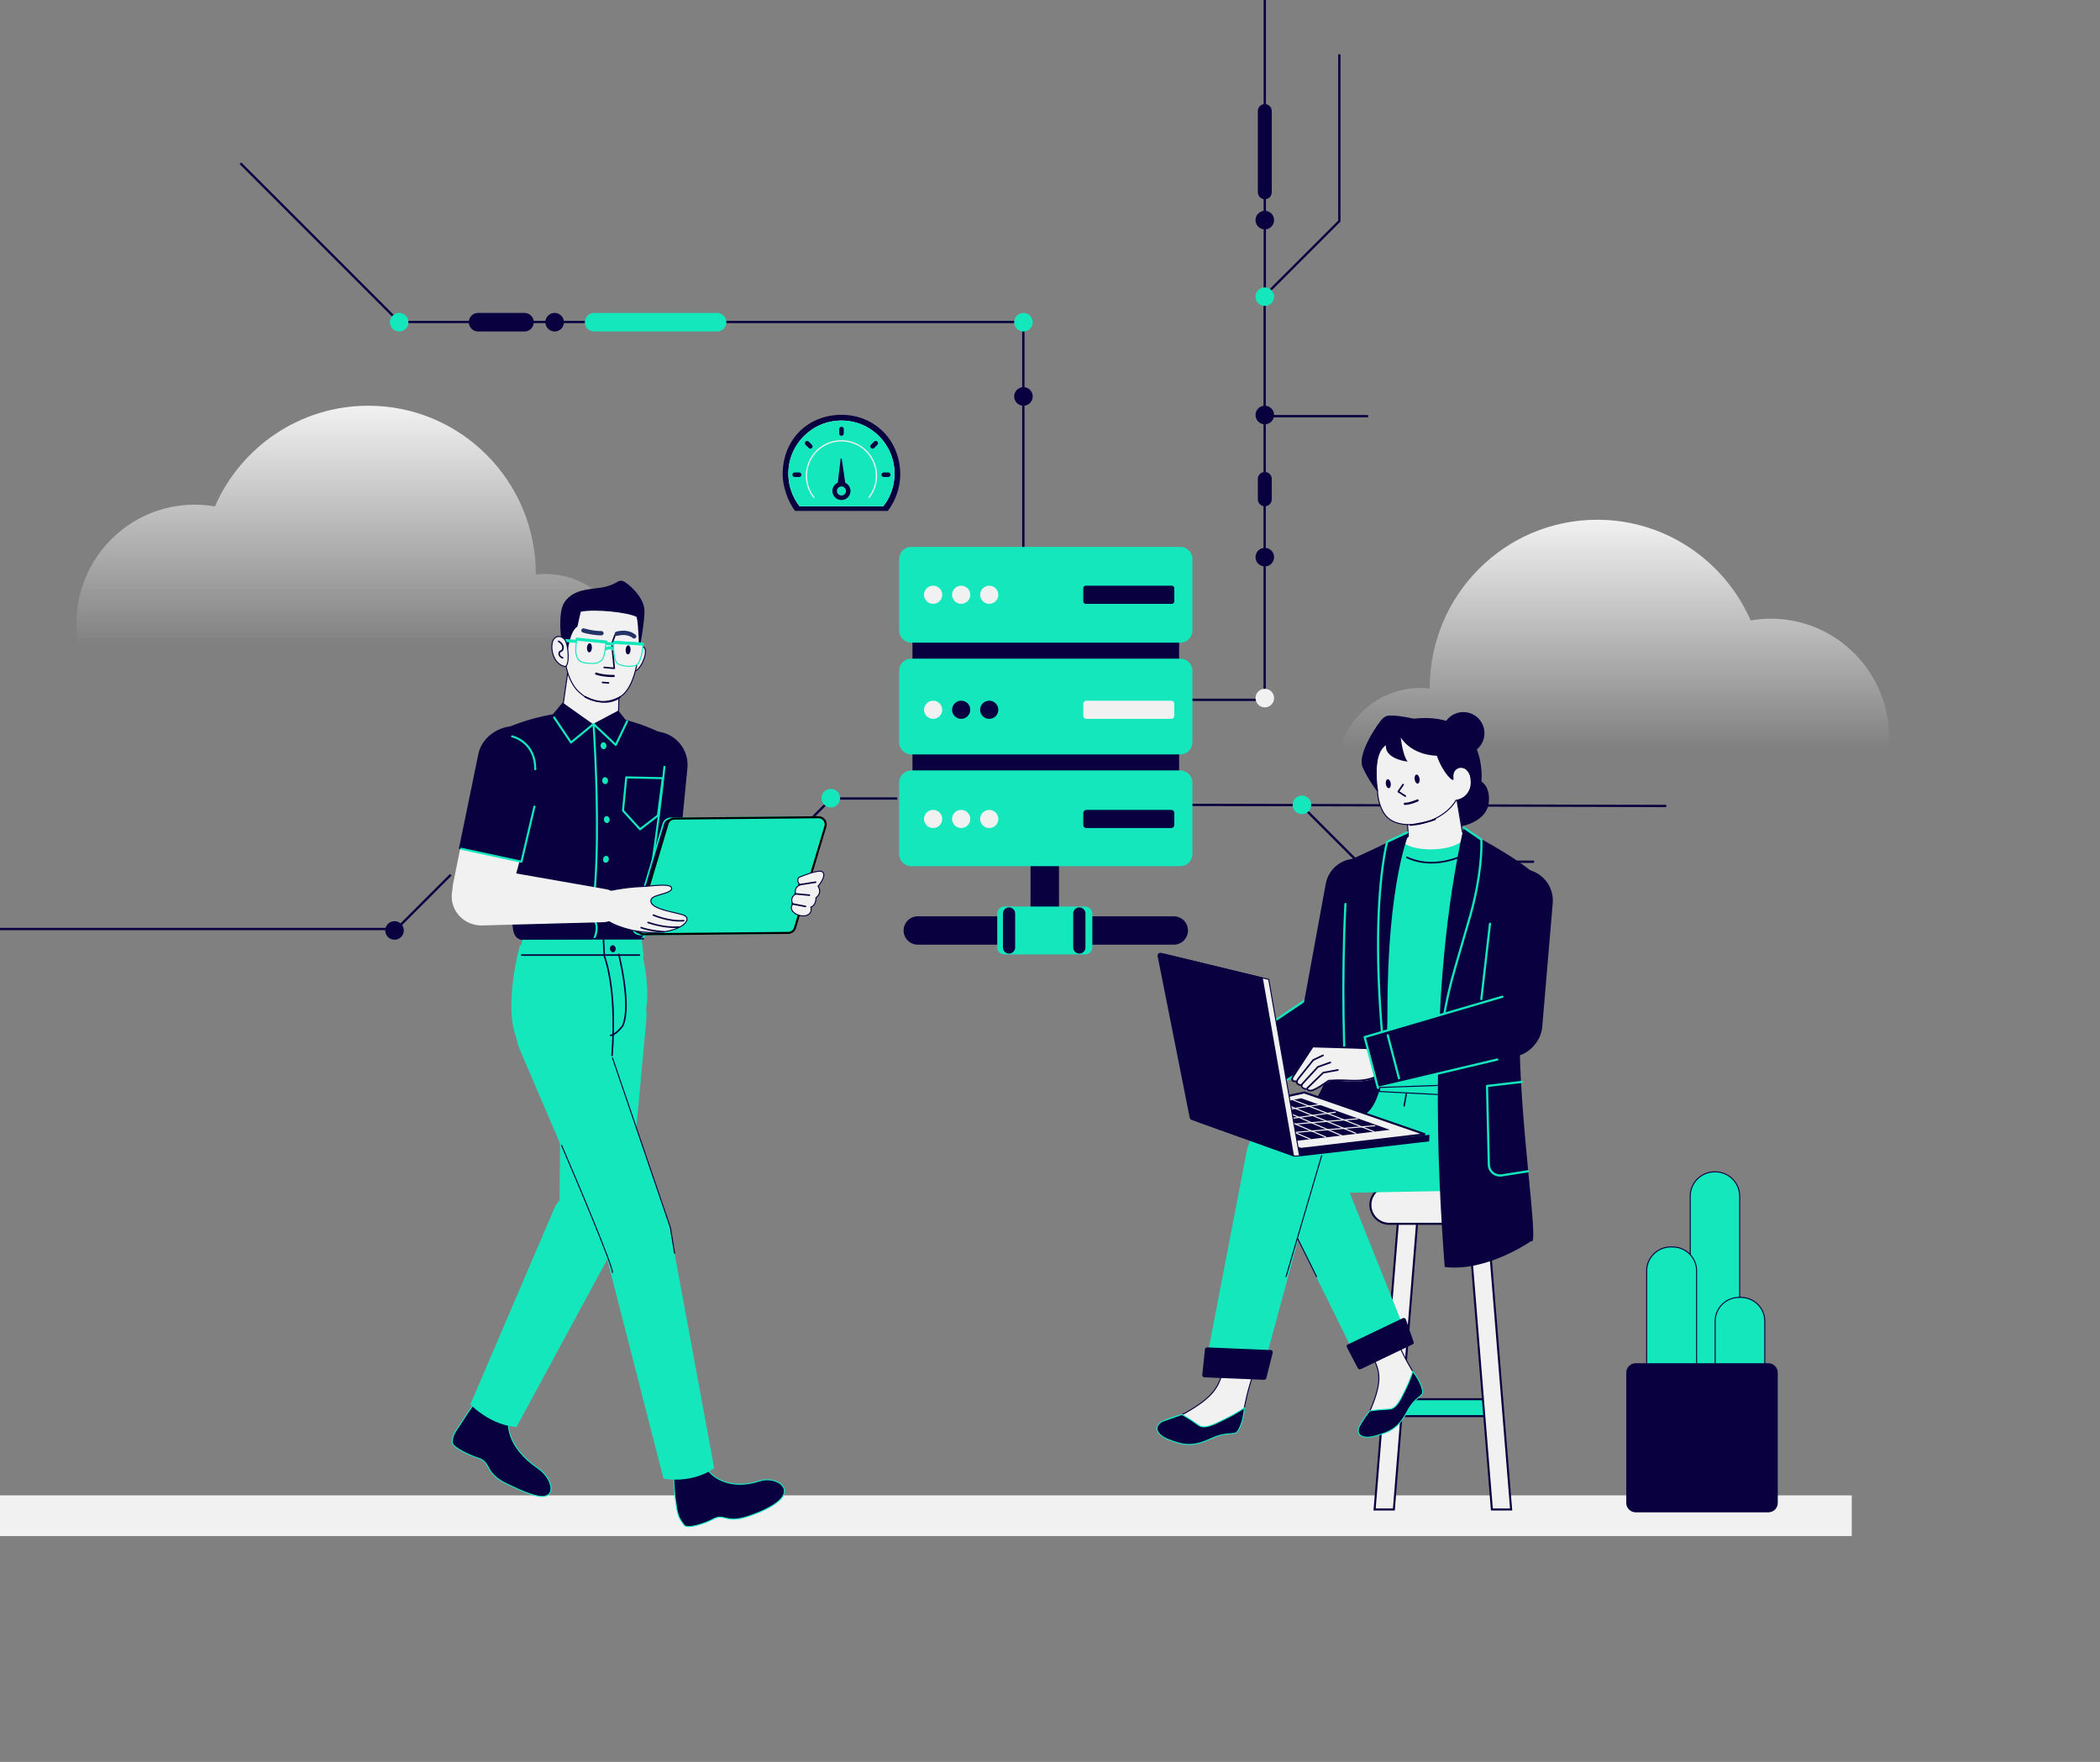 <svg width="1032" height="866" viewBox="0 0 1032 866" fill="none" xmlns="http://www.w3.org/2000/svg">
<rect x="0" y="0" width="1032" height="866" fill="#808080" stroke="none"/>
<rect y="735" width="910" height="20" fill="#F1F1F1"/>
<path fill-rule="evenodd" clip-rule="evenodd" d="M442.401 233.334C442.401 215.944 429.466 203.887 413.51 203.887C397.553 203.887 384.618 215.475 384.618 233.334C384.618 238.471 386.903 246.211 390.735 251.113H436.284C440.117 246.211 442.401 239.41 442.401 233.334Z" fill="#08003F"/>
<path fill-rule="evenodd" clip-rule="evenodd" d="M439.609 232.797C439.609 218.383 427.924 206.698 413.51 206.698C399.096 206.698 387.411 218.383 387.411 232.797C387.411 238.854 389.474 244.429 392.937 248.858H434.083C437.545 244.429 439.609 238.854 439.609 232.797Z" fill="#E4EBF7"/>
<path fill-rule="evenodd" clip-rule="evenodd" d="M439.609 232.797C439.609 218.383 427.924 206.698 413.51 206.698C399.096 206.698 387.411 218.383 387.411 232.797C387.411 238.854 389.474 244.429 392.937 248.858H434.083C437.545 244.429 439.609 238.854 439.609 232.797Z" fill="#15E7BD"/>
<path d="M413.51 216.348C423.185 216.348 431.028 224.191 431.028 233.866C431.028 237.828 429.708 241.59 427.318 244.647C427.215 244.779 427.023 244.803 426.891 244.699C426.758 244.595 426.735 244.404 426.838 244.271C429.145 241.321 430.418 237.691 430.418 233.866C430.418 224.528 422.848 216.958 413.51 216.958C404.171 216.958 396.601 224.528 396.601 233.866C396.601 237.691 397.874 241.321 400.181 244.271C400.285 244.404 400.261 244.595 400.129 244.699C399.996 244.803 399.805 244.779 399.701 244.647C397.311 241.59 395.992 237.828 395.992 233.866C395.992 224.191 403.835 216.348 413.51 216.348Z" fill="#F1F1F1"/>
<path fill-rule="evenodd" clip-rule="evenodd" d="M413.532 214.197C412.918 214.197 412.421 213.699 412.421 213.086V210.863C412.421 210.249 412.918 209.752 413.532 209.752C414.146 209.752 414.643 210.249 414.643 210.863V213.086C414.643 213.699 414.146 214.197 413.532 214.197Z" fill="#08003F"/>
<path fill-rule="evenodd" clip-rule="evenodd" d="M399 220.195C398.566 220.629 397.863 220.629 397.429 220.195L395.857 218.624C395.423 218.19 395.423 217.486 395.857 217.052C396.291 216.619 396.995 216.619 397.429 217.052L399 218.624C399.434 219.058 399.434 219.761 399 220.195Z" fill="#08003F"/>
<path fill-rule="evenodd" clip-rule="evenodd" d="M393.854 233.334C393.854 233.948 393.357 234.445 392.743 234.445H390.52C389.907 234.445 389.409 233.948 389.409 233.334C389.409 232.72 389.907 232.223 390.52 232.223H392.743C393.357 232.223 393.854 232.72 393.854 233.334Z" fill="#08003F"/>
<path fill-rule="evenodd" clip-rule="evenodd" d="M433.166 233.334C433.166 232.72 433.663 232.223 434.277 232.223H436.499C437.113 232.223 437.61 232.72 437.61 233.334C437.61 233.948 437.113 234.445 436.499 234.445H434.277C433.663 234.445 433.166 233.948 433.166 233.334Z" fill="#08003F"/>
<path fill-rule="evenodd" clip-rule="evenodd" d="M428.019 218.624L429.591 217.052C430.025 216.619 430.728 216.619 431.162 217.052C431.596 217.486 431.596 218.19 431.162 218.624L429.591 220.195C429.157 220.629 428.453 220.629 428.019 220.195C427.585 219.761 427.585 219.058 428.019 218.624Z" fill="#08003F"/>
<path fill-rule="evenodd" clip-rule="evenodd" d="M411.107 242.625L413.108 225.578C413.142 225.253 413.612 225.243 413.659 225.566L416.1 242.269L411.107 242.625Z" fill="#08003F"/>
<path fill-rule="evenodd" clip-rule="evenodd" d="M413.51 245.766C411.055 245.766 409.065 243.776 409.065 241.321C409.065 238.866 411.055 236.876 413.51 236.876C415.965 236.876 417.955 238.866 417.955 241.321C417.955 243.776 415.965 245.766 413.51 245.766Z" fill="#08003F"/>
<path fill-rule="evenodd" clip-rule="evenodd" d="M415.732 241.321C415.732 242.548 414.737 243.543 413.51 243.543C412.282 243.543 411.287 242.548 411.287 241.321C411.287 240.093 412.282 239.098 413.51 239.098C414.737 239.098 415.732 240.093 415.732 241.321Z" fill="#15E7BD"/>
<path d="M257.748 153.803H234.939C232.419 153.803 230.377 155.846 230.377 158.365C230.377 160.885 232.419 162.927 234.939 162.927H257.748C260.268 162.927 262.31 160.885 262.31 158.365C262.31 155.846 260.268 153.803 257.748 153.803Z" fill="#08003F"/>
<path d="M118.156 80.242L196.163 158.249H502.902V272.059" stroke="#08003F" stroke-width="1.14"/>
<path d="M507.513 194.86C507.513 192.341 505.471 190.298 502.952 190.298C500.432 190.298 498.39 192.341 498.39 194.86C498.39 197.38 500.432 199.422 502.952 199.422C505.471 199.422 507.513 197.38 507.513 194.86Z" fill="#08003F"/>
<path d="M507.513 158.365C507.513 155.846 505.471 153.803 502.952 153.803C500.432 153.803 498.39 155.846 498.39 158.365C498.39 160.885 500.432 162.927 502.952 162.927C505.471 162.927 507.513 160.885 507.513 158.365Z" fill="#15E7BD"/>
<path d="M200.724 158.365C200.724 155.846 198.682 153.803 196.163 153.803C193.643 153.803 191.601 155.846 191.601 158.365C191.601 160.885 193.643 162.927 196.163 162.927C198.682 162.927 200.724 160.885 200.724 158.365Z" fill="#15E7BD"/>
<path d="M277.137 158.365C277.137 155.846 275.094 153.803 272.575 153.803C270.055 153.803 268.013 155.846 268.013 158.365C268.013 160.885 270.055 162.927 272.575 162.927C275.094 162.927 277.137 160.885 277.137 158.365Z" fill="#08003F"/>
<path d="M658.183 26.692V108.671L621.49 145.364V343.977H574.802" stroke="#08003F" stroke-width="1.14"/>
<path d="M626.124 343.123C626.124 340.603 624.081 338.561 621.562 338.561C619.042 338.561 617 340.603 617 343.123C617 345.642 619.042 347.685 621.562 347.685C624.081 347.685 626.124 345.642 626.124 343.123Z" fill="#F1F1F1"/>
<path fill-rule="evenodd" clip-rule="evenodd" d="M263.322 282.359C263.322 282.275 263.325 282.191 263.325 282.107C263.325 236.442 226.475 199.422 181.017 199.422C147.313 199.422 118.346 219.777 105.617 248.914C102.389 248.355 99.071 248.061 95.684 248.061C63.596 248.061 37.584 274.192 37.584 306.426C37.584 338.661 63.596 364.792 95.684 364.792H267.865C290.593 364.792 309.018 346.282 309.018 323.449C309.018 300.616 290.593 282.107 267.865 282.107C266.329 282.107 264.814 282.194 263.322 282.359Z" fill="url(#paint0_linear_17_3611)"/>
<path fill-rule="evenodd" clip-rule="evenodd" d="M702.612 338.404C702.612 338.32 702.609 338.236 702.609 338.152C702.609 292.486 739.46 255.467 784.917 255.467C818.621 255.467 847.589 275.822 860.317 304.959C863.546 304.4 866.864 304.106 870.251 304.106C902.338 304.106 928.351 330.237 928.351 362.471C928.351 394.706 902.338 420.837 870.251 420.837H698.07C675.341 420.837 656.916 402.327 656.916 379.494C656.916 356.661 675.341 338.152 698.07 338.152C699.605 338.152 701.121 338.239 702.612 338.404Z" fill="url(#paint1_linear_17_3611)"/>
<path d="M621.562 145.82V0" stroke="#08003F" stroke-width="1.14"/>
<path d="M626.124 145.82C626.124 143.3 624.081 141.258 621.562 141.258C619.042 141.258 617 143.3 617 145.82C617 148.339 619.042 150.382 621.562 150.382C624.081 150.382 626.124 148.339 626.124 145.82Z" fill="#15E7BD"/>
<path d="M626.124 203.984C626.124 201.465 624.081 199.422 621.562 199.422C619.042 199.422 617 201.465 617 203.984C617 206.504 619.042 208.546 621.562 208.546C624.081 208.546 626.124 206.504 626.124 203.984Z" fill="#08003F"/>
<path d="M626.124 273.842C626.124 271.322 624.081 269.28 621.562 269.28C619.042 269.28 617 271.322 617 273.842C617 276.361 619.042 278.404 621.562 278.404C624.081 278.404 626.124 276.361 626.124 273.842Z" fill="#08003F"/>
<path d="M221.517 429.961L194.851 456.627H0" stroke="#08003F" stroke-width="1.14"/>
<path d="M198.443 457.332C198.443 454.813 196.401 452.771 193.881 452.771C191.362 452.771 189.319 454.813 189.319 457.332C189.319 459.852 191.362 461.894 193.881 461.894C196.401 461.894 198.443 459.852 198.443 457.332Z" fill="#08003F"/>
<path d="M626.124 108.184C626.124 105.665 624.081 103.622 621.562 103.622C619.042 103.622 617 105.665 617 108.184C617 110.703 619.042 112.746 621.562 112.746C624.081 112.746 626.124 110.703 626.124 108.184Z" fill="#08003F"/>
<path d="M624.984 54.582C624.984 52.692 623.452 51.16 621.562 51.16C619.672 51.16 618.141 52.692 618.141 54.582V94.498C618.141 96.388 619.672 97.92 621.562 97.92C623.452 97.92 624.984 96.388 624.984 94.498V54.582Z" fill="#08003F"/>
<path d="M624.984 235.405C624.984 233.516 623.452 231.984 621.562 231.984C619.672 231.984 618.141 233.516 618.141 235.405V245.41C618.141 247.3 619.672 248.832 621.562 248.832C623.452 248.832 624.984 247.3 624.984 245.41V235.405Z" fill="#08003F"/>
<path d="M626.123 204.555H671.742" stroke="#08003F" stroke-width="1.14" stroke-linecap="square"/>
<path d="M573.661 395.585L818.294 396.155" stroke="#08003F" stroke-width="1.14" stroke-linecap="square"/>
<path d="M639.81 396.155L667.22 423.565H753.858" stroke="#08003F" stroke-width="1.14"/>
<path d="M440.93 392.474H408.615L397.446 403.642" stroke="#08003F" stroke-width="1.14"/>
<path d="M352.409 153.803H291.963C289.444 153.803 287.401 155.846 287.401 158.365C287.401 160.885 289.444 162.927 291.963 162.927H352.409C354.928 162.927 356.971 160.885 356.971 158.365C356.971 155.846 354.928 153.803 352.409 153.803Z" fill="#15E7BD"/>
<path d="M412.853 392.325C412.853 389.806 410.811 387.763 408.291 387.763C405.772 387.763 403.729 389.806 403.729 392.325C403.729 394.845 405.772 396.887 408.291 396.887C410.811 396.887 412.853 394.845 412.853 392.325Z" fill="#15E7BD"/>
<path d="M644.371 395.585C644.371 393.065 642.328 391.023 639.809 391.023C637.289 391.023 635.247 393.065 635.247 395.585C635.247 398.104 637.289 400.147 639.809 400.147C642.328 400.147 644.371 398.104 644.371 395.585Z" fill="#15E7BD"/>
<path d="M731.327 687.748V696.052H686.809V687.748H731.327Z" fill="#15E7BD" stroke="#08003F"/>
<path d="M721.043 592.746H730.506L742.614 741.945H733.151L721.043 592.746ZM687.629 592.746H697.092L684.984 741.945H675.521L687.629 592.746Z" fill="#F1F1F1" stroke="#08003F"/>
<path d="M682.724 601.522C677.6 601.522 673.447 597.368 673.447 592.246C673.447 587.123 677.6 582.969 682.724 582.969H736.368C741.49 582.969 745.644 587.123 745.644 592.246C745.644 597.368 741.49 601.522 736.368 601.522H682.724Z" fill="#F1F1F1" stroke="#08003F"/>
<path fill-rule="evenodd" clip-rule="evenodd" d="M589.975 526.285L603.691 548.066L664.164 512.536C671.187 508.115 673.294 498.838 668.873 491.815C664.45 484.792 655.174 482.684 648.151 487.105L589.975 526.285Z" fill="#08003F"/>
<path d="M647.85 486.658C648.097 486.492 648.432 486.558 648.599 486.804C648.75 487.029 648.709 487.326 648.515 487.503L648.452 487.553L590.388 526.641L603.544 547.534L654.805 516.84C655.039 516.7 655.336 516.758 655.502 516.966L655.544 517.026C655.684 517.26 655.626 517.558 655.419 517.723L655.358 517.765L603.646 548.73C603.418 548.867 603.128 548.815 602.96 548.618L602.913 548.555L589.197 526.773C589.056 526.549 589.1 526.26 589.291 526.087L589.352 526.039L647.85 486.658Z" fill="#15E7BD"/>
<path d="M599.909 521.732C600.138 521.588 600.434 521.638 600.605 521.837L600.653 521.901L612.298 540.397C612.457 540.648 612.381 540.981 612.129 541.14C611.9 541.284 611.605 541.235 611.433 541.035L611.386 540.971L599.74 522.476C599.582 522.224 599.657 521.891 599.909 521.732Z" fill="#A3B5D6"/>
<path fill-rule="evenodd" clip-rule="evenodd" d="M652.157 514.249C643.995 512.754 638.59 504.924 640.086 496.761L651.511 434.392C653.007 426.229 660.837 420.824 669 422.319C677.162 423.815 682.568 431.644 681.072 439.808L669.646 502.177C668.15 510.34 660.32 515.744 652.157 514.249Z" fill="#08003F"/>
<path d="M718.639 408.855L718.658 408.968L718.757 409.028L718.757 409.028L718.757 409.028L718.758 409.028L718.76 409.029L718.77 409.035C718.779 409.041 718.792 409.049 718.81 409.06C718.846 409.083 718.899 409.117 718.966 409.161C719.1 409.25 719.29 409.382 719.511 409.552C719.955 409.891 720.521 410.377 721.018 410.968C721.516 411.561 721.933 412.245 722.1 412.982C722.265 413.711 722.188 414.502 721.677 415.332L721.889 415.463L721.677 415.332C719.957 418.117 716.329 419.968 712.02 420.976C707.722 421.981 702.801 422.135 698.572 421.574C696.457 421.294 694.522 420.836 692.928 420.221C691.33 419.604 690.095 418.838 689.357 417.954C688.63 417.083 688.382 416.097 688.744 414.986C689.114 413.855 690.126 412.565 692 411.14L692.105 411.06L692.098 410.928C691.949 408.197 691.54 403.621 691.17 399.732C690.984 397.786 690.808 396.011 690.678 394.722C690.613 394.078 690.56 393.555 690.523 393.193L690.489 392.863L715.219 388.607L718.639 408.855Z" fill="#F1F1F1" stroke="#08003F" stroke-width="0.5"/>
<path d="M715.105 376.107L715.08 375.373L715.08 375.372L715.08 375.37L715.079 375.359L715.077 375.314C715.075 375.273 715.071 375.212 715.065 375.133C715.053 374.973 715.032 374.739 714.995 374.442C714.922 373.848 714.787 373.004 714.539 372.008C714.045 370.016 713.103 367.423 711.319 365.011C709.537 362.602 706.912 360.369 703.037 359.09C699.162 357.81 694.021 357.48 687.199 358.905C679.806 360.981 677.217 368.267 676.5 375.158C676.143 378.594 676.256 381.9 676.458 384.35C676.559 385.575 676.682 386.584 676.781 387.286C676.83 387.637 676.872 387.912 676.903 388.098C676.918 388.191 676.93 388.262 676.938 388.31L676.948 388.363L676.95 388.377L676.951 388.38L676.951 388.38C676.951 388.381 676.951 388.381 676.705 388.426L676.951 388.381L676.955 388.407L676.955 388.433L676.955 388.433L676.955 388.433L676.955 388.434L676.955 388.436L676.954 388.447L676.954 388.492C676.953 388.533 676.953 388.593 676.953 388.673C676.955 388.831 676.96 389.065 676.975 389.362C677.005 389.956 677.076 390.803 677.238 391.811C677.563 393.829 678.253 396.483 679.71 399.043C682.937 404.713 689.013 405.805 696.85 405.197C703.942 403.735 708.585 400.803 711.454 398.243C712.89 396.961 713.882 395.772 714.514 394.905C714.83 394.472 715.056 394.12 715.202 393.877C715.275 393.755 715.329 393.661 715.363 393.598C715.381 393.567 715.393 393.543 715.401 393.527L715.41 393.51L715.412 393.507L715.412 393.506L715.412 393.506L715.413 393.506L715.475 393.382L715.612 393.369L715.613 393.369L715.613 393.369L715.613 393.369L715.617 393.369L715.636 393.367C715.654 393.365 715.68 393.361 715.714 393.357C715.783 393.347 715.886 393.332 716.016 393.308C716.276 393.26 716.646 393.178 717.082 393.041C717.955 392.767 719.085 392.279 720.123 391.418C721.158 390.56 722.106 389.33 722.617 387.563C723.129 385.795 723.209 383.472 722.483 380.425C721.786 377.586 720.985 375.889 720.195 374.928C719.415 373.979 718.657 373.757 718.006 373.833C717.332 373.913 716.717 374.318 716.258 374.727C716.031 374.93 715.848 375.127 715.722 375.274C715.66 375.347 715.612 375.407 715.579 375.449C715.563 375.469 715.551 375.485 715.543 375.496L715.535 375.507L715.533 375.51L715.533 375.51L715.105 376.107ZM715.105 376.107L715.533 375.51L715.105 376.107Z" fill="#F1F1F1" stroke="#08003F" stroke-width="0.5"/>
<path fill-rule="evenodd" clip-rule="evenodd" d="M708.862 361.903C709.704 367.572 714.981 371.485 720.651 370.644C726.319 369.802 730.232 364.525 729.391 358.856C728.551 353.187 723.272 349.274 717.603 350.115C711.934 350.957 708.021 356.234 708.862 361.903Z" fill="#08003F"/>
<path fill-rule="evenodd" clip-rule="evenodd" d="M676.957 389.202C676.957 389.202 672.718 383.858 669.66 377.19C666.602 370.521 677.797 354.615 679.429 353.224C681.06 351.833 681.792 350.575 694.823 353.236C731.747 349.257 728.031 384.18 728.031 384.18C728.031 384.18 732.765 386.638 731.526 395.322C729.839 404.073 718.391 406.069 718.391 406.069L716.06 393.117C716.06 393.117 719.986 392.833 722.241 387.902C724.497 382.973 721.16 377.884 719.295 377.702C717.515 376.738 713.601 377.933 714.314 382.737C714.673 385.156 709.265 380.418 706.095 371.477C692.915 370.907 688.382 362.464 688.382 362.464C688.382 362.464 689.2 371.073 691.757 374.37C684.713 373.347 680.581 370.285 681.139 366.296C673.996 370.802 676.957 389.202 676.957 389.202Z" fill="#08003F"/>
<path d="M689.18 385.433C689.308 385.247 689.563 385.2 689.748 385.328C689.913 385.442 689.969 385.656 689.889 385.832L689.853 385.896L687.735 388.968L690.826 390.96C690.994 391.068 691.056 391.28 690.982 391.459L690.948 391.524C690.839 391.693 690.627 391.755 690.448 391.681L690.383 391.647L686.938 389.427C686.764 389.314 686.704 389.092 686.789 388.91L686.823 388.851L689.18 385.433Z" fill="#08003F"/>
<path d="M696.42 392.932C696.692 392.811 697.011 392.933 697.132 393.205C697.253 393.478 697.13 393.796 696.858 393.917L696.455 394.088C696.384 394.118 696.306 394.15 696.221 394.184C695.731 394.383 695.204 394.581 694.662 394.766C694.074 394.968 693.501 395.141 692.958 395.28C691.926 395.542 691.041 395.666 690.335 395.616C690.038 395.595 689.814 395.337 689.835 395.04C689.857 394.743 690.114 394.519 690.411 394.541C690.98 394.581 691.762 394.471 692.692 394.235C693.205 394.104 693.75 393.939 694.313 393.746C694.705 393.612 695.089 393.471 695.456 393.328L695.817 393.185C696.101 393.07 696.309 392.981 696.42 392.932Z" fill="#08003F"/>
<path fill-rule="evenodd" clip-rule="evenodd" d="M690.362 380.564C690.362 380.564 688.878 379.864 687.811 380.943L690.362 380.564Z" fill="white"/>
<path d="M690.362 380.564C690.362 380.564 688.878 379.864 687.811 380.943" stroke="#F1F1F1" stroke-linecap="round" stroke-linejoin="round"/>
<path d="M705.055 402.328C705.265 402.244 705.503 402.345 705.587 402.554C705.671 402.764 705.57 403.002 705.361 403.086C704.212 403.549 702.878 403.973 701.393 404.361C699.598 404.831 697.678 405.224 695.758 405.545C695.221 405.635 694.714 405.714 694.246 405.782L693.333 405.908C693.278 405.915 693.232 405.921 693.195 405.926C692.971 405.953 692.767 405.793 692.74 405.569C692.713 405.345 692.873 405.141 693.097 405.114L693.789 405.022C694.342 404.945 694.959 404.85 695.623 404.739C697.521 404.422 699.418 404.033 701.186 403.571C702.64 403.191 703.943 402.776 705.055 402.328Z" fill="#08003F"/>
<path fill-rule="evenodd" clip-rule="evenodd" d="M695.207 383.111C695.387 384.327 696.072 385.233 696.735 385.135C697.398 385.036 697.79 383.97 697.609 382.754C697.429 381.538 696.744 380.632 696.081 380.73C695.417 380.829 695.027 381.895 695.207 383.111Z" fill="#08003F"/>
<path fill-rule="evenodd" clip-rule="evenodd" d="M681.044 385.388C681.225 386.604 681.909 387.511 682.572 387.411C683.235 387.313 683.627 386.247 683.447 385.031C683.266 383.816 682.582 382.909 681.919 383.007C681.254 383.106 680.864 384.172 681.044 385.388Z" fill="#08003F"/>
<path fill-rule="evenodd" clip-rule="evenodd" d="M696.961 582.177L725.76 565.396C727.761 564.23 728.991 562.088 728.99 559.772L731.918 527.81C731.918 527.81 690.12 504.511 669.083 514.15C662.894 516.985 662.007 549.086 662.007 549.086C656.096 552.89 662.818 563.108 663.829 564.466C666.928 568.631 676.005 571.369 690.494 581.2C692.46 582.535 694.956 583.452 696.961 582.177Z" fill="#15E7BD"/>
<path d="M691.14 537.416C691.309 537.446 691.427 537.593 691.427 537.758L691.422 537.821L690.375 543.618C690.34 543.808 690.159 543.934 689.969 543.899C689.801 543.869 689.683 543.722 689.683 543.557L689.688 543.494L690.735 537.697C690.765 537.529 690.912 537.41 691.078 537.41L691.14 537.416Z" fill="#08003F"/>
<path fill-rule="evenodd" clip-rule="evenodd" d="M637.206 586.737L711.077 585.395C726.361 584.958 738.503 573.672 736.846 561.442C735.412 550.856 724.054 543.488 710.829 544.567L636.515 550.62C636.515 550.62 615.302 551.406 615.846 569.413C616.378 586.925 637.206 586.737 637.206 586.737Z" fill="#15E7BD"/>
<path fill-rule="evenodd" clip-rule="evenodd" d="M687.687 411.643L688.905 411.615C688.006 418.933 715.605 420 719.87 411.506C719.978 411.29 720.063 411.088 720.135 410.893L723.497 410.815L724.634 533.274C713.098 527.811 703.173 522.623 673.636 524.168C663.589 422.378 687.687 411.643 687.687 411.643Z" fill="#15E7BD"/>
<path d="M663.633 627.98L663.633 627.98C668.408 626.102 674.033 628.41 675.766 632.923C678.819 640.883 683.683 653.072 688.892 664.178C690.772 668.187 692.752 671.545 694.399 674.338C694.801 675.019 695.182 675.666 695.538 676.281C696.448 677.854 697.183 679.21 697.652 680.381C698.122 681.555 698.308 682.509 698.159 683.291L698.405 683.338L698.159 683.291C697.998 684.138 697.534 684.769 696.876 685.324C696.282 685.826 695.545 686.253 694.744 686.718C694.646 686.775 694.547 686.832 694.448 686.89C692.633 687.948 690.604 689.227 689.647 691.891C689.623 691.957 689.6 692.022 689.577 692.087C688.68 694.585 687.915 696.719 686.037 698.556C684.112 700.441 680.988 702.037 675.276 703.316C673.607 703.69 672.295 703.895 671.281 703.955C670.261 704.015 669.568 703.928 669.12 703.741C668.689 703.561 668.49 703.293 668.427 702.95C668.36 702.582 668.445 702.097 668.671 701.494C669.095 700.362 669.964 698.946 670.934 697.364C670.996 697.263 671.059 697.161 671.122 697.058C672.159 695.366 673.274 693.513 674.01 691.689C676.582 685.315 677.618 680.984 677.628 677.438C677.638 673.883 676.617 671.141 675.131 667.954C669.061 654.934 663.487 645.297 659.646 639.097C657.089 634.968 658.919 629.834 663.633 627.98Z" fill="#F1F1F1" stroke="#08003F" stroke-width="0.5"/>
<path fill-rule="evenodd" clip-rule="evenodd" d="M655.293 566.346L691.573 656.863C692.44 659.026 691.459 661.396 689.259 662.448L673.73 669.874C671.115 671.126 667.812 670.052 666.577 667.55L623.677 580.634C623.677 580.634 615.779 566.093 633.051 559.498C649.162 553.346 655.293 566.346 655.293 566.346Z" fill="#15E7BD"/>
<path d="M672.985 693.601C673.016 693.562 673.042 693.529 673.062 693.503C673.087 693.499 673.116 693.495 673.151 693.49C673.272 693.471 673.453 693.445 673.687 693.412C674.155 693.347 674.84 693.257 675.7 693.16C677.422 692.967 679.848 692.745 682.668 692.631C684.324 692.564 685.616 691.609 686.815 690.021C688.01 688.438 689.145 686.182 690.479 683.435C692.178 679.939 693.159 677.48 693.716 675.892C693.994 675.097 694.166 674.521 694.269 674.141C694.276 674.118 694.282 674.095 694.287 674.073C694.392 674.204 694.52 674.367 694.665 674.558C695.087 675.113 695.659 675.904 696.255 676.85C697.449 678.747 698.725 681.241 699.104 683.678L699.104 683.678C699.218 684.411 699.072 684.899 698.74 685.35C698.425 685.778 697.946 686.172 697.312 686.693C697.242 686.751 697.169 686.811 697.095 686.873C695.623 688.088 693.571 689.887 691.522 693.803L691.743 693.919L691.522 693.803C689.505 697.659 687.545 700.114 685.149 701.873C682.749 703.635 679.893 704.714 676.052 705.785C672.226 706.851 669.779 706.474 668.529 705.469C667.308 704.487 667.137 702.818 668.072 701.026C669.031 699.187 670.293 697.288 671.318 695.845C671.829 695.125 672.281 694.52 672.604 694.095C672.766 693.883 672.896 693.715 672.985 693.601Z" fill="#08003F" stroke="#15E7BD" stroke-width="0.5"/>
<path fill-rule="evenodd" clip-rule="evenodd" d="M694.205 660.769L668.747 672.944C668.208 673.202 667.528 672.988 667.262 672.477L661.854 662.109C661.61 661.641 661.804 661.091 662.298 660.856L689.353 647.916C689.946 647.633 690.691 647.922 690.894 648.514L694.705 659.646C694.856 660.088 694.648 660.557 694.205 660.769Z" fill="#08003F"/>
<path d="M614.333 680.217L614.572 680.289L614.333 680.217C612.942 684.807 612.098 688.905 611.396 692.316C611.225 693.146 611.062 693.936 610.902 694.682C610.493 696.591 610.101 698.208 609.631 699.5C609.159 700.795 608.619 701.735 607.929 702.317C606.506 703.516 604.793 703.328 602.715 703.099C602.608 703.087 602.499 703.075 602.389 703.064C600.194 702.826 597.685 702.644 595.034 704.303C594.968 704.344 594.901 704.386 594.836 704.427C592.338 705.989 590.196 707.329 587.389 707.717C584.511 708.114 580.901 707.512 575.477 705.022C573.891 704.293 572.709 703.645 571.867 703.061C571.02 702.474 570.538 701.968 570.321 701.532C570.114 701.117 570.142 700.759 570.348 700.412C570.565 700.045 570.989 699.68 571.603 699.307C572.754 698.606 574.46 697.944 576.358 697.208C576.48 697.16 576.603 697.112 576.727 697.064C578.759 696.274 580.965 695.398 582.85 694.31L582.725 694.093L582.85 694.31C589.45 690.499 593.367 687.467 595.911 684.463C598.461 681.453 599.62 678.486 600.732 674.843L600.493 674.77C605.031 659.895 607.54 648.208 608.95 640.534L609.196 640.58C609.196 640.58 609.196 640.58 609.196 640.58C610.144 635.43 615.307 632.201 620.36 633.58L620.426 633.339L620.36 633.58C625.46 634.972 628.255 640.447 626.38 645.39C623.084 654.076 618.185 667.501 614.333 680.217Z" fill="#F1F1F1" stroke="#08003F" stroke-width="0.5"/>
<path d="M580.819 695.252C580.783 695.262 580.736 695.274 580.681 695.289C580.529 695.33 580.306 695.391 580.026 695.471C579.466 695.629 578.675 695.861 577.753 696.153C575.909 696.739 573.549 697.564 571.47 698.529L580.819 695.252ZM580.819 695.252C580.841 695.264 580.868 695.279 580.898 695.296C581.007 695.356 581.169 695.447 581.377 695.566C581.794 695.804 582.398 696.157 583.147 696.614C584.644 697.528 586.719 698.861 589.027 700.532C590.388 701.517 592.091 701.511 594.166 700.914C596.241 700.318 598.75 699.111 601.774 697.61C605.621 695.7 608.157 694.224 609.733 693.222C610.522 692.722 611.07 692.34 611.423 692.082C611.449 692.063 611.474 692.045 611.498 692.027C611.486 692.202 611.471 692.417 611.449 692.664C611.385 693.402 611.268 694.435 611.06 695.614C610.643 697.977 609.861 700.905 608.408 703.224L608.62 703.357L608.408 703.224C607.965 703.931 607.488 704.263 606.891 704.443C606.332 704.611 605.667 704.646 604.794 704.692C604.696 704.697 604.596 704.703 604.493 704.708C602.46 704.82 599.556 705.064 595.137 707.108L595.137 707.108C590.776 709.127 587.463 709.989 584.305 709.984C581.146 709.979 578.117 709.105 574.318 707.608L574.318 707.608C570.534 706.117 568.882 704.267 568.617 702.635C568.356 701.025 569.43 699.477 571.47 698.529L580.819 695.252Z" fill="#08003F" stroke="#15E7BD" stroke-width="0.5"/>
<path fill-rule="evenodd" clip-rule="evenodd" d="M648.418 570.432L620.741 672.925C620.08 675.376 617.734 676.981 615.21 676.71L597.399 674.796C594.399 674.472 592.315 671.655 592.885 668.692L612.688 565.778C612.688 565.778 615.396 548.157 634.137 551.8C651.619 555.198 648.418 570.432 648.418 570.432Z" fill="#15E7BD"/>
<path fill-rule="evenodd" clip-rule="evenodd" d="M621.209 678.201L591.866 676.975C591.245 676.949 590.775 676.405 590.838 675.787L592.142 663.235C592.2 662.668 592.689 662.245 593.258 662.269L624.441 663.573C625.124 663.601 625.608 664.251 625.441 664.913L622.299 677.387C622.174 677.883 621.719 678.223 621.209 678.201Z" fill="#08003F"/>
<path d="M691.02 421.255C691.117 421.049 691.364 420.96 691.57 421.058C692.136 421.324 692.709 421.569 693.29 421.792C699.585 424.213 706.322 424.057 712.694 422.335C713.588 422.093 714.405 421.836 715.135 421.578L715.443 421.467C715.654 421.39 715.845 421.317 716.015 421.249L716.428 421.079C716.636 420.986 716.881 421.079 716.974 421.288C717.067 421.496 716.973 421.741 716.765 421.834L716.566 421.918L716.492 421.949C716.273 422.038 716.018 422.137 715.727 422.244C714.9 422.547 713.955 422.85 712.909 423.133C706.383 424.897 699.476 425.057 692.994 422.564C692.394 422.334 691.802 422.081 691.218 421.806C691.011 421.708 690.923 421.462 691.02 421.255Z" fill="#08003F"/>
<path fill-rule="evenodd" clip-rule="evenodd" d="M692.456 409.423C692.456 409.423 681.846 433.203 681.832 496.544C681.817 559.977 664.224 547.541 664.224 547.541L633.263 553.005C633.263 553.005 654.092 543.519 654.902 511.267C656.377 452.53 657.399 436.491 662.36 423.421C667.885 420.348 673.737 418.257 682.273 413.778C684.347 412.691 692.456 409.423 692.456 409.423Z" fill="#08003F"/>
<path d="M661.221 443.794C661.493 443.81 661.707 444.025 661.727 444.29L661.727 444.389L661.614 446.559L661.52 448.569C661.417 450.882 661.314 453.485 661.217 456.351L661.12 459.344C660.6 476.404 660.518 495.094 661.123 514.133C661.132 514.431 660.899 514.68 660.601 514.69C660.304 514.699 660.055 514.465 660.045 514.167C659.44 495.104 659.522 476.392 660.043 459.312L660.139 456.315C660.236 453.445 660.339 450.838 660.443 448.52L660.594 445.372L660.652 444.301C660.669 444.004 660.924 443.777 661.221 443.794Z" fill="#15E7BD"/>
<path d="M691.315 408.632C691.584 408.505 691.905 408.62 692.032 408.889C692.149 409.136 692.062 409.427 691.84 409.571L691.776 409.607L682.122 414.172L682.032 414.533L682 414.665C681.851 415.283 681.684 416.032 681.503 416.912L681.341 417.726C680.88 420.083 680.421 422.881 679.99 426.128L679.835 427.321C677.346 446.948 676.872 473.286 679.636 506.82C679.661 507.117 679.44 507.378 679.144 507.402C678.847 507.426 678.586 507.206 678.562 506.909C675.763 472.958 676.277 446.349 678.843 426.583L678.921 425.986C679.406 422.332 679.927 419.24 680.447 416.695L680.582 416.051C680.67 415.637 680.754 415.257 680.835 414.909L680.991 414.251L681.095 413.842C681.12 413.746 681.138 413.681 681.147 413.647C681.182 413.522 681.261 413.414 681.368 413.343L681.436 413.305L691.315 408.632Z" fill="#15E7BD"/>
<path fill-rule="evenodd" clip-rule="evenodd" d="M752.256 427.94C743.757 421.262 733.676 415.619 728.233 412.584C724.746 410.64 721.939 408.013 719.199 407.125C701.559 486.205 706.488 577.283 709.968 622.748C730.675 625.306 752.467 610 752.467 610C756.768 613.915 746.083 548.645 746.793 504.436C747.344 470.021 754.166 429.441 752.256 427.94Z" fill="#08003F"/>
<path d="M718.986 406.548C719.138 406.325 719.429 406.252 719.666 406.366L719.735 406.406L728.27 412.212C728.407 412.305 728.493 412.456 728.504 412.621L728.527 413.1L728.532 413.22C728.63 416.067 728.5 420.088 727.965 425.153C727.194 432.453 725.709 440.487 723.349 449.138L723.101 450.035C721.827 454.611 715.35 476.452 713.849 482.208C711.554 491.011 710.05 498.807 709.081 507.531C709.048 507.827 708.781 508.041 708.485 508.008C708.19 507.975 707.976 507.708 708.009 507.412C708.944 498.999 710.373 491.443 712.522 483.037L712.91 481.541C714.588 475.227 720.82 454.208 722.063 449.746C724.55 440.812 726.101 432.533 726.893 425.04C727.388 420.36 727.532 416.589 727.47 413.832L727.442 412.953L719.129 407.297C718.905 407.145 718.832 406.854 718.946 406.618L718.986 406.548Z" fill="#15E7BD"/>
<path d="M747.945 531.221C748.24 531.186 748.508 531.398 748.543 531.694C748.574 531.965 748.399 532.212 748.142 532.278L748.07 532.292L731.314 534.256L732.197 572.397C732.264 575.342 734.864 577.568 737.764 577.208L737.928 577.185L750.883 575.152C751.177 575.106 751.453 575.307 751.499 575.601C751.542 575.871 751.376 576.125 751.122 576.201L751.05 576.217L738.096 578.25C734.547 578.808 731.314 576.167 731.126 572.607L731.119 572.422L730.225 533.79C730.219 533.538 730.389 533.318 730.628 533.256L730.701 533.242L747.945 531.221Z" fill="#15E7BD"/>
<path d="M640.967 536.971L700.268 557.521L639.345 564.699L590.587 547.909L640.967 536.971Z" fill="#F1F1F1" stroke="#08003F"/>
<path fill-rule="evenodd" clip-rule="evenodd" d="M637.097 560.737L682.999 555.328L639.415 539.809L600.377 548.092L637.097 560.737Z" fill="#08003F"/>
<path d="M638.657 565.302L701.972 558.345L701.849 560.554L639.34 567.803L638.657 565.302Z" fill="#08003F" stroke="#08003F"/>
<path d="M630.594 542.33C630.643 542.21 630.77 542.145 630.893 542.168L630.946 542.184L666.322 556.771C666.46 556.828 666.525 556.985 666.469 557.123C666.419 557.243 666.292 557.309 666.169 557.285L666.117 557.269L630.74 542.682C630.602 542.626 630.537 542.468 630.594 542.33Z" fill="#F1F1F1"/>
<path d="M635.43 540.612C635.477 540.491 635.603 540.423 635.727 540.445L635.779 540.46L675.366 556.012C675.504 556.066 675.573 556.222 675.518 556.361C675.471 556.482 675.345 556.55 675.221 556.528L675.169 556.513L635.582 540.961C635.444 540.907 635.375 540.751 635.43 540.612Z" fill="#F1F1F1"/>
<path d="M629.922 545.573C629.974 545.453 630.101 545.389 630.224 545.415L630.276 545.431L659.964 558.157C660.101 558.216 660.165 558.374 660.106 558.511C660.055 558.631 659.927 558.694 659.804 558.669L659.752 558.653L630.064 545.927C629.927 545.868 629.864 545.709 629.922 545.573Z" fill="#F1F1F1"/>
<path d="M621.63 546.068C621.682 545.949 621.809 545.885 621.932 545.91L621.984 545.927L651.673 558.654C651.809 558.713 651.873 558.871 651.814 559.008C651.763 559.128 651.635 559.191 651.512 559.166L651.46 559.149L621.772 546.422C621.635 546.363 621.572 546.205 621.63 546.068Z" fill="#F1F1F1"/>
<path d="M613.951 547.064C614.002 546.944 614.13 546.881 614.252 546.906L614.305 546.922L643.993 559.65C644.13 559.708 644.193 559.867 644.134 560.003C644.083 560.123 643.955 560.187 643.833 560.161L643.78 560.145L614.092 547.418C613.955 547.359 613.892 547.201 613.951 547.064Z" fill="#F1F1F1"/>
<path d="M675.616 553.056C675.765 553.043 675.895 553.154 675.907 553.302C675.918 553.432 675.835 553.548 675.715 553.583L675.661 553.593L636.434 556.857C636.286 556.87 636.156 556.759 636.144 556.611C636.133 556.481 636.216 556.365 636.336 556.33L636.39 556.32L675.616 553.056Z" fill="#F1F1F1"/>
<path d="M667.079 549.658C667.227 549.646 667.358 549.756 667.37 549.904C667.381 550.034 667.298 550.15 667.178 550.185L667.124 550.195L627.897 553.461C627.749 553.473 627.619 553.363 627.606 553.215C627.596 553.085 627.679 552.969 627.799 552.934L627.853 552.924L667.079 549.658Z" fill="#F1F1F1"/>
<path d="M656.152 546.398C656.3 546.377 656.436 546.48 656.457 546.627C656.475 546.756 656.399 546.877 656.281 546.919L656.228 546.932L616.142 552.62C615.995 552.641 615.859 552.539 615.838 552.391C615.819 552.262 615.896 552.142 616.014 552.099L616.067 552.086L656.152 546.398Z" fill="#F1F1F1"/>
<path d="M648.601 542.637C648.748 542.615 648.885 542.716 648.908 542.863C648.927 542.992 648.852 543.114 648.735 543.157L648.682 543.17L613.139 548.56C612.992 548.582 612.855 548.481 612.832 548.334C612.813 548.205 612.888 548.084 613.005 548.04L613.058 548.027L648.601 542.637Z" fill="#F1F1F1"/>
<path d="M623.474 481.394L638.625 568.114L636.126 568.231L588.485 551.159L572.268 469.04L623.474 481.394Z" fill="#F1F1F1" stroke="#08003F" stroke-width="0.5"/>
<path fill-rule="evenodd" clip-rule="evenodd" d="M635.987 568.484L585.557 550.437C585.095 550.27 584.755 549.876 584.66 549.395L568.888 469.973C568.69 468.975 569.594 468.108 570.583 468.348L619.662 480.259C620.2 480.391 620.61 480.827 620.706 481.373L635.987 568.484Z" fill="#08003F"/>
<path fill-rule="evenodd" clip-rule="evenodd" d="M740.39 518.666L741.221 518.738C749.713 519.458 757.183 513.157 757.904 504.665L763.058 443.916C763.779 435.422 757.479 427.953 748.986 427.233L748.154 427.162C739.661 426.441 732.192 432.742 731.471 441.234L726.316 501.983C725.596 510.477 731.896 517.946 740.39 518.666Z" fill="#08003F"/>
<path fill-rule="evenodd" clip-rule="evenodd" d="M675.718 529.587C670.595 533.184 654.739 530.826 654.739 530.826L644.168 536.056C642.535 536.71 642.144 535.62 641.335 535.62C639.156 535.62 639.156 533.332 639.156 533.332C638.406 532.976 637.195 533.55 636.868 531.479C636.868 531.479 635.343 531.37 635.233 529.518C635.176 528.539 645.109 514.409 645.109 514.409L659.933 514.813C659.933 514.813 681.586 515.219 684.015 520.076C686.443 524.933 675.718 529.587 675.718 529.587Z" fill="#F1F1F1"/>
<path d="M653.623 521.833C653.834 521.758 654.067 521.868 654.142 522.079C654.21 522.27 654.128 522.477 653.956 522.572L653.896 522.599L647.888 524.744L640.53 532.751C640.482 532.797 640.409 532.88 640.33 532.989L640.27 533.076C640.065 533.388 639.977 533.687 640.044 533.931C640.157 534.343 640.719 534.714 641.926 534.956C642.146 535 642.289 535.214 642.245 535.434C642.201 535.654 641.987 535.797 641.766 535.753C640.291 535.457 639.472 534.917 639.26 534.146C639.119 533.631 639.27 533.117 639.591 532.629C639.705 532.456 639.819 532.318 639.902 532.231L639.947 532.184L647.358 524.12C647.388 524.088 647.423 524.06 647.461 524.039L647.521 524.012L653.623 521.833Z" fill="#08003F"/>
<path d="M649.988 518.363C650.19 518.266 650.433 518.352 650.53 518.554C650.617 518.736 650.556 518.951 650.395 519.063L650.338 519.096L645.627 521.344L638.58 530.123L638.527 530.183L638.444 530.281C638.337 530.413 638.23 530.558 638.131 530.713C637.906 531.061 637.757 531.4 637.713 531.697C637.622 532.317 638.001 532.734 639.221 532.93C639.442 532.966 639.593 533.174 639.557 533.396C639.522 533.618 639.313 533.768 639.091 533.733C637.466 533.471 636.747 532.681 636.909 531.579C636.972 531.149 637.166 530.71 637.447 530.273C637.525 530.152 637.607 530.036 637.689 529.927L637.858 529.715L637.967 529.59L645.051 520.764C645.077 520.732 645.107 520.704 645.14 520.682L645.193 520.651L649.988 518.363Z" fill="#08003F"/>
<path d="M657.391 525.521C657.612 525.481 657.824 525.628 657.864 525.848C657.9 526.047 657.785 526.238 657.601 526.304L657.537 526.321L650.466 527.606L642.799 535.061L642.798 535.074C642.795 535.12 642.799 535.167 642.811 535.212L642.836 535.277C642.951 535.508 643.332 535.671 644.158 535.649C644.843 535.632 646.195 535.021 647.953 533.976C648.314 533.762 648.688 533.532 649.073 533.288C649.904 532.761 650.746 532.196 651.555 531.631L652.609 530.879C652.666 530.837 652.734 530.81 652.805 530.802L653.209 530.763L653.623 530.727C653.841 530.71 654.076 530.693 654.328 530.677C656.042 530.565 657.929 530.519 659.897 530.575L660.727 530.604L662.08 530.667C668.663 530.983 672.447 530.594 676.957 528.411C677.159 528.314 677.403 528.398 677.5 528.6C677.598 528.802 677.514 529.045 677.312 529.143C672.849 531.302 669.09 531.762 662.901 531.517L660.693 531.417L660.524 531.41C658.349 531.323 656.259 531.365 654.38 531.488L653.688 531.538L653.002 531.599L652.431 532.008C652.3 532.101 652.163 532.197 652.02 532.297C651.202 532.869 650.35 533.44 649.508 533.974C649.117 534.222 648.736 534.456 648.369 534.675L647.907 534.945C646.249 535.898 644.985 536.441 644.18 536.462C643.069 536.492 642.386 536.199 642.108 535.638C641.975 535.371 641.96 535.097 642.01 534.846L642.03 534.759C642.034 534.747 642.037 534.736 642.041 534.727C642.054 534.686 642.074 534.648 642.1 534.614L642.142 534.566L649.989 526.938C650.032 526.895 650.084 526.864 650.141 526.844L650.199 526.829L657.391 525.521Z" fill="#08003F"/>
<path d="M645.122 514.003L672.695 514.812C672.919 514.818 673.096 515.005 673.089 515.23C673.083 515.432 672.931 515.595 672.737 515.621L672.671 515.624L645.325 514.821L635.592 529.709L635.558 529.779C635.545 529.808 635.53 529.844 635.515 529.884L635.492 529.947C635.423 530.141 635.385 530.332 635.391 530.497C635.405 530.949 635.746 531.179 636.83 531.075C637.053 531.053 637.252 531.217 637.273 531.44C637.295 531.664 637.131 531.862 636.908 531.884C635.396 532.029 634.609 531.497 634.578 530.523C634.569 530.243 634.626 529.958 634.725 529.677C634.766 529.561 634.807 529.464 634.85 529.378L634.893 529.296L644.77 514.187C644.834 514.088 644.938 514.023 645.052 514.007L645.122 514.003Z" fill="#08003F"/>
<path fill-rule="evenodd" clip-rule="evenodd" d="M671.008 509.666L677.498 534.574L745.881 518.983C753.912 516.891 758.726 508.684 756.634 500.654C754.541 492.623 746.334 487.81 738.304 489.902L671.008 509.666Z" fill="#08003F"/>
<path d="M738.152 489.385C738.438 489.301 738.737 489.465 738.821 489.75C738.898 490.012 738.767 490.286 738.525 490.394L738.456 490.419L671.293 510.131L677.519 534.024L735.659 520.257C735.925 520.194 736.191 520.34 736.286 520.587L736.308 520.657C736.371 520.923 736.225 521.189 735.978 521.285L735.908 521.306L677.254 535.195C676.993 535.257 676.73 535.117 676.631 534.874L676.608 534.806L670.118 509.897C670.051 509.639 670.183 509.374 670.421 509.269L670.488 509.244L738.152 489.385Z" fill="#15E7BD"/>
<path d="M681.853 508.33C682.118 508.261 682.387 508.401 682.488 508.646L682.511 508.716L688.021 529.865C688.096 530.153 687.924 530.448 687.636 530.523C687.372 530.592 687.102 530.452 687.001 530.207L686.978 530.137L681.468 508.988C681.393 508.7 681.565 508.405 681.853 508.33Z" fill="#15E7BD"/>
<path d="M732.283 453.51C732.554 453.541 732.755 453.769 732.76 454.034L732.757 454.107L728.508 491.141C728.474 491.437 728.207 491.649 727.911 491.615C727.64 491.584 727.439 491.357 727.434 491.091L727.437 491.018L731.686 453.984C731.717 453.713 731.944 453.512 732.21 453.507L732.283 453.51Z" fill="#15E7BD"/>
<path fill-rule="evenodd" clip-rule="evenodd" d="M514.599 455.617H512.27C509.067 455.617 506.446 453.003 506.446 449.806V403.327C506.446 400.131 509.067 397.517 512.27 397.517H514.599C517.801 397.517 520.422 400.131 520.422 403.327V449.806C520.422 453.003 517.801 455.617 514.599 455.617Z" fill="#08003F"/>
<path fill-rule="evenodd" clip-rule="evenodd" d="M583.803 457.353C583.803 461.204 580.675 464.325 576.815 464.325H451.037C447.178 464.325 444.049 461.204 444.049 457.353C444.049 453.503 447.178 450.38 451.037 450.38H576.815C580.675 450.38 583.803 453.503 583.803 457.353Z" fill="#08003F"/>
<path fill-rule="evenodd" clip-rule="evenodd" d="M493.564 469.131C491.643 469.131 490.072 467.562 490.072 465.645V449.06C490.072 447.143 491.643 445.575 493.564 445.575H533.305C535.226 445.575 536.799 447.143 536.799 449.06V465.645C536.799 467.562 535.226 469.131 533.305 469.131H493.564Z" fill="#15E7BD"/>
<path d="M495.875 449.01V465.697" stroke="#08003F" stroke-width="6" stroke-linecap="round" stroke-linejoin="round"/>
<path d="M530.414 449.01V465.697" stroke="#08003F" stroke-width="6" stroke-linecap="round" stroke-linejoin="round"/>
<path fill-rule="evenodd" clip-rule="evenodd" d="M448.41 424.429H579.441V271.715H448.41V424.429Z" fill="#08003F"/>
<path fill-rule="evenodd" clip-rule="evenodd" d="M447.822 425.746C444.542 425.746 441.859 423.069 441.859 419.798V384.631C441.859 381.359 444.542 378.682 447.822 378.682H580.031C583.31 378.682 585.994 381.359 585.994 384.631V419.798C585.994 423.069 583.31 425.746 580.031 425.746H447.822Z" fill="#15E7BD"/>
<path fill-rule="evenodd" clip-rule="evenodd" d="M447.822 315.87C444.542 315.87 441.859 313.192 441.859 309.92V274.754C441.859 271.483 444.542 268.804 447.822 268.804H580.031C583.31 268.804 585.994 271.483 585.994 274.754V309.92C585.994 313.192 583.31 315.87 580.031 315.87H447.822Z" fill="#15E7BD"/>
<path fill-rule="evenodd" clip-rule="evenodd" d="M458.566 296.799C456.097 296.799 454.095 294.8 454.095 292.337C454.095 289.873 456.097 287.875 458.566 287.875C461.037 287.875 463.038 289.873 463.038 292.337C463.038 294.8 461.037 296.799 458.566 296.799Z" fill="#F1F1F1"/>
<path fill-rule="evenodd" clip-rule="evenodd" d="M467.877 292.337C467.877 289.873 469.879 287.875 472.35 287.875C474.819 287.875 476.822 289.873 476.822 292.337C476.822 294.8 474.819 296.799 472.35 296.799C469.879 296.799 467.877 294.8 467.877 292.337Z" fill="#F1F1F1"/>
<path fill-rule="evenodd" clip-rule="evenodd" d="M486.134 296.799C483.663 296.799 481.661 294.8 481.661 292.337C481.661 289.873 483.663 287.875 486.134 287.875C488.603 287.875 490.605 289.873 490.605 292.337C490.605 294.8 488.603 296.799 486.134 296.799Z" fill="#F1F1F1"/>
<path fill-rule="evenodd" clip-rule="evenodd" d="M533.596 296.799C532.915 296.799 532.363 296.248 532.363 295.568V289.106C532.363 288.426 532.915 287.875 533.596 287.875H575.849C576.531 287.875 577.083 288.426 577.083 289.106V295.568C577.083 296.248 576.531 296.799 575.849 296.799H533.596Z" fill="#08003F"/>
<path fill-rule="evenodd" clip-rule="evenodd" d="M447.822 370.808C444.542 370.808 441.859 368.131 441.859 364.858V329.693C441.859 326.421 444.542 323.743 447.822 323.743H580.031C583.31 323.743 585.994 326.421 585.994 329.693V364.858C585.994 368.131 583.31 370.808 580.031 370.808H447.822Z" fill="#15E7BD"/>
<path fill-rule="evenodd" clip-rule="evenodd" d="M458.566 353.332C456.097 353.332 454.095 351.334 454.095 348.869C454.095 346.406 456.097 344.408 458.566 344.408C461.037 344.408 463.038 346.406 463.038 348.869C463.038 351.334 461.037 353.332 458.566 353.332Z" fill="#F1F1F1"/>
<path fill-rule="evenodd" clip-rule="evenodd" d="M472.35 353.332C469.879 353.332 467.877 351.334 467.877 348.869C467.877 346.406 469.879 344.408 472.35 344.408C474.819 344.408 476.822 346.406 476.822 348.869C476.822 351.334 474.819 353.332 472.35 353.332Z" fill="#08003F"/>
<path fill-rule="evenodd" clip-rule="evenodd" d="M486.134 353.332C483.663 353.332 481.661 351.334 481.661 348.869C481.661 346.406 483.663 344.408 486.134 344.408C488.603 344.408 490.605 346.406 490.605 348.869C490.605 351.334 488.603 353.332 486.134 353.332Z" fill="#08003F"/>
<path fill-rule="evenodd" clip-rule="evenodd" d="M575.592 353.332H533.854C533.03 353.332 532.363 352.666 532.363 351.844V345.894C532.363 345.074 533.03 344.408 533.854 344.408H575.592C576.416 344.408 577.083 345.074 577.083 345.894V351.844C577.083 352.666 576.416 353.332 575.592 353.332Z" fill="#F1F1F1"/>
<path fill-rule="evenodd" clip-rule="evenodd" d="M454.095 402.543C454.095 400.079 456.097 398.082 458.566 398.082C461.037 398.082 463.038 400.079 463.038 402.543C463.038 405.007 461.037 407.006 458.566 407.006C456.097 407.006 454.095 405.007 454.095 402.543Z" fill="#F1F1F1"/>
<path fill-rule="evenodd" clip-rule="evenodd" d="M472.35 407.006C469.879 407.006 467.877 405.007 467.877 402.543C467.877 400.079 469.879 398.082 472.35 398.082C474.819 398.082 476.822 400.079 476.822 402.543C476.822 405.007 474.819 407.006 472.35 407.006Z" fill="#F1F1F1"/>
<path fill-rule="evenodd" clip-rule="evenodd" d="M486.134 407.006C483.663 407.006 481.661 405.007 481.661 402.543C481.661 400.079 483.663 398.082 486.134 398.082C488.603 398.082 490.605 400.079 490.605 402.543C490.605 405.007 488.603 407.006 486.134 407.006Z" fill="#F1F1F1"/>
<path fill-rule="evenodd" clip-rule="evenodd" d="M575.592 407.006H533.854C533.03 407.006 532.363 406.339 532.363 405.518V399.568C532.363 398.747 533.03 398.082 533.854 398.082H575.592C576.416 398.082 577.083 398.747 577.083 399.568V405.518C577.083 406.339 576.416 407.006 575.592 407.006Z" fill="#08003F"/>
<path d="M249.967 699.316L249.96 699.337L249.957 699.359L250.204 699.394C249.957 699.359 249.957 699.36 249.957 699.36L249.956 699.361L249.956 699.363L249.955 699.371L249.952 699.398C249.949 699.422 249.945 699.456 249.941 699.5C249.933 699.589 249.924 699.72 249.917 699.888C249.904 700.225 249.905 700.716 249.955 701.337C250.057 702.579 250.361 704.344 251.166 706.449C252.779 710.661 256.398 716.218 264.399 721.672L264.399 721.672C267.343 723.678 269.604 726.759 270.44 729.517C270.859 730.896 270.914 732.169 270.549 733.181C270.189 734.179 269.411 734.954 268.087 735.335C267.176 735.597 266.018 735.599 264.653 735.381C263.291 735.163 261.742 734.731 260.058 734.141C256.691 732.963 252.813 731.168 248.864 729.254C246.124 727.926 244.299 726.605 243.002 725.345C241.705 724.087 240.928 722.882 240.288 721.773C240.159 721.55 240.035 721.33 239.913 721.112C239.433 720.257 238.98 719.451 238.376 718.755C237.604 717.867 236.586 717.153 234.948 716.666C233.116 716.122 229.859 714.776 227.086 713.249C225.699 712.486 224.445 711.684 223.554 710.921C223.108 710.539 222.762 710.175 222.534 709.838C222.305 709.498 222.213 709.209 222.232 708.971C222.407 706.779 222.757 705.564 223.516 704.175C223.9 703.473 224.39 702.725 225.023 701.781C225.127 701.625 225.236 701.464 225.348 701.297C225.914 700.455 226.579 699.464 227.361 698.244C233.219 689.1 238.034 683.25 241.841 679.955C243.744 678.307 245.383 677.31 246.762 676.853C248.137 676.397 249.237 676.482 250.097 676.973C250.962 677.467 251.629 678.399 252.078 679.726C252.527 681.053 252.75 682.752 252.742 684.743C252.728 688.723 251.794 693.82 249.967 699.316Z" fill="#08003F" stroke="#15E7BD" stroke-width="0.5"/>
<path fill-rule="evenodd" clip-rule="evenodd" d="M231.128 690.333L272.541 593.646C275.894 585.816 286.338 583.038 295.324 587.583C304.001 591.971 307.897 601.479 303.982 608.714L253.836 701.396C253.836 701.396 242.564 701.351 231.128 690.333Z" fill="#15E7BD"/>
<path fill-rule="evenodd" clip-rule="evenodd" d="M291.232 608.175C300.406 608.64 308.276 602.373 309.052 593.986L317.685 500.489C318.687 489.635 309.65 480.112 297.778 479.51C285.905 478.907 275.948 487.467 275.844 498.367L274.945 592.256C274.864 600.678 282.059 607.71 291.232 608.175Z" fill="#15E7BD"/>
<path d="M304.732 322.025L303.976 349.381C303.757 357.32 296.854 363.417 288.936 362.664C281.128 361.921 275.526 354.816 276.634 347.064L280.338 321.15L304.732 322.025Z" fill="#F1F1F1" stroke="#08003F" stroke-width="0.5"/>
<path d="M310.675 330.241L310.675 330.241C310.028 330.216 309.59 330.038 309.296 329.772C309.001 329.505 308.823 329.125 308.747 328.643C308.594 327.665 308.873 326.346 309.341 324.99C309.806 323.644 310.442 322.3 310.964 321.29C311.224 320.786 311.456 320.366 311.622 320.073C311.705 319.926 311.771 319.811 311.817 319.733C311.838 319.698 311.854 319.67 311.866 319.651L311.879 319.64C311.908 319.616 311.952 319.58 312.009 319.536C312.123 319.447 312.287 319.323 312.488 319.182C312.893 318.899 313.44 318.554 314.024 318.295C314.613 318.034 315.211 317.873 315.725 317.927C316.216 317.978 316.651 318.227 316.946 318.845C317.243 319.468 317.273 320.494 317.05 321.727C316.829 322.947 316.369 324.322 315.739 325.609C315.108 326.897 314.314 328.084 313.434 328.934C312.551 329.788 311.609 330.278 310.675 330.241Z" fill="#F1F1F1" stroke="#08003F" stroke-width="0.5"/>
<path d="M285.628 341.044L285.628 341.044L285.629 341.045L285.632 341.048L285.647 341.062C285.66 341.075 285.68 341.094 285.707 341.119C285.762 341.17 285.844 341.244 285.954 341.337C286.172 341.523 286.499 341.784 286.926 342.082C287.781 342.677 289.038 343.415 290.642 343.985C293.845 345.123 298.446 345.595 304.025 342.892L304.134 343.117L304.025 342.892C305.998 341.936 307.654 340.186 309.023 337.878C310.392 335.57 311.466 332.72 312.283 329.589C313.915 323.326 314.506 315.975 314.381 309.687C314.311 306.152 313.562 303.393 312.025 301.179C310.488 298.965 308.143 297.271 304.831 295.901C301.53 294.536 295.254 293.383 289.552 295.134C286.706 296.008 284.007 297.603 281.885 300.254C279.763 302.905 278.205 306.627 277.669 311.775C276.471 323.287 278.473 330.604 280.756 335.035C281.898 337.251 283.113 338.749 284.037 339.69C284.499 340.161 284.889 340.493 285.162 340.706C285.298 340.812 285.405 340.889 285.477 340.938C285.513 340.963 285.54 340.981 285.558 340.993L285.577 341.005L285.582 341.008L285.582 341.008L285.628 341.044ZM285.628 341.044L285.628 341.044L285.607 341.023L285.582 341.008L285.628 341.044Z" fill="#F1F1F1" stroke="#08003F" stroke-width="0.5"/>
<path d="M301.873 312.018C301.945 311.821 302.163 311.719 302.36 311.79C302.536 311.853 302.637 312.032 302.607 312.21L302.59 312.276L301.074 316.474L302.257 328.451C302.279 328.667 302.116 328.852 301.908 328.868L301.844 328.867L296.861 328.421C296.651 328.402 296.497 328.218 296.516 328.009C296.533 327.82 296.684 327.677 296.867 327.663L296.929 327.664L301.454 328.069L300.308 316.464C300.305 316.426 300.307 316.388 300.314 316.352L300.329 316.297L301.873 312.018Z" fill="#08003F"/>
<path d="M292.464 330.923C292.565 330.647 292.87 330.506 293.146 330.606L293.309 330.661C293.381 330.684 293.469 330.712 293.574 330.743L293.684 330.775C294.14 330.906 294.674 331.038 295.283 331.161C297.145 331.538 299.268 331.754 301.604 331.724C301.897 331.72 302.139 331.955 302.142 332.248C302.146 332.541 301.911 332.782 301.617 332.786C299.203 332.817 297.006 332.594 295.071 332.202C294.541 332.094 294.062 331.98 293.637 331.865L293.389 331.795C293.096 331.711 292.891 331.644 292.781 331.604C292.505 331.503 292.363 331.198 292.464 330.923Z" fill="#08003F"/>
<path fill-rule="evenodd" clip-rule="evenodd" d="M278.905 320.879L275.649 312.483C275.649 312.483 274.228 300.702 277.393 296.009C282.304 288.725 291.775 289.874 297.612 288.379C303.449 286.885 303.584 284.987 305.838 285.528C308.091 286.069 316.327 293.109 316.679 299.65C316.988 305.402 314.11 319.691 314.11 319.691C314.11 319.691 313.785 306.752 312.888 303.255C308.609 300.95 292.397 299.249 285.419 300.663C285.419 300.663 284.399 304.954 283.756 307.985C279.873 310.216 278.905 320.879 278.905 320.879Z" fill="#08003F"/>
<path d="M287.191 342.329C287.285 342.142 287.514 342.066 287.702 342.16C293.79 345.216 298.745 345.259 302.535 343.515C303.07 343.269 303.53 343.006 303.914 342.745L304.089 342.622C304.218 342.528 304.308 342.456 304.357 342.412C304.514 342.271 304.754 342.284 304.895 342.44C305.035 342.596 305.023 342.837 304.866 342.977C304.773 343.061 304.598 343.199 304.343 343.373C303.925 343.658 303.428 343.941 302.854 344.206C298.855 346.045 293.657 346.001 287.36 342.84C287.172 342.745 287.097 342.517 287.191 342.329Z" fill="#08003F"/>
<path d="M297.929 315.571L301.606 315.784C302.026 315.808 302.346 316.167 302.322 316.587C302.299 316.978 301.984 317.283 301.601 317.302L301.518 317.302L297.842 317.089C297.422 317.065 297.101 316.706 297.125 316.286C297.148 315.895 297.463 315.59 297.846 315.571L297.929 315.571Z" fill="#15E7BD"/>
<path d="M297.953 317.958C298.646 317.718 299.356 317.596 300.046 317.663C300.87 317.743 301.592 318.091 302.135 318.746C302.403 319.07 302.357 319.549 302.033 319.817C301.732 320.065 301.297 320.044 301.021 319.78L300.961 319.715C300.69 319.388 300.341 319.22 299.9 319.177C299.459 319.134 298.955 319.221 298.451 319.395L298.251 319.469C298.098 319.528 297.982 319.582 297.915 319.618C297.544 319.816 297.083 319.676 296.885 319.305C296.687 318.935 296.827 318.474 297.198 318.276L297.359 318.196C297.513 318.124 297.714 318.041 297.953 317.958Z" fill="#15E7BD"/>
<path d="M296.11 335.061L299.104 335.273C299.313 335.288 299.471 335.47 299.456 335.679C299.443 335.868 299.294 336.014 299.112 336.031L299.05 336.031L296.056 335.819C295.846 335.804 295.688 335.622 295.703 335.413C295.717 335.224 295.865 335.078 296.048 335.061L296.11 335.061Z" fill="#08003F"/>
<path d="M278.313 314.118L284.335 314.579C284.754 314.611 285.068 314.977 285.036 315.395C285.006 315.786 284.685 316.085 284.301 316.097L284.218 316.095L278.197 315.634C277.778 315.602 277.464 315.237 277.496 314.818C277.526 314.427 277.847 314.128 278.23 314.116L278.313 314.118Z" fill="#15E7BD"/>
<path fill-rule="evenodd" clip-rule="evenodd" d="M284.812 314.181L296.312 314.995C297.116 315.053 297.72 315.746 297.658 316.548C297.541 318.043 297.286 320.436 296.751 322.461C296.12 324.851 293.833 326.179 291.358 326.119C288.268 326.042 285.503 325.85 284.219 324.155C282.262 321.571 283.069 317.604 283.264 315.486C283.337 314.71 284.032 314.126 284.812 314.181Z" fill="#F1F1F1"/>
<path d="M284.83 313.928C283.912 313.863 283.097 314.55 283.012 315.462L282.963 315.93L282.866 316.769C282.697 318.257 282.637 319.279 282.708 320.348C282.812 321.93 283.218 323.253 284.017 324.308C285.182 325.846 287.118 326.267 291.352 326.372C294.054 326.438 296.358 324.942 296.997 322.526C297.452 320.803 297.743 318.722 297.912 316.568C297.984 315.626 297.275 314.81 296.33 314.743L284.83 313.928ZM284.794 314.433L296.294 315.248C296.959 315.295 297.457 315.868 297.406 316.529C297.24 318.655 296.952 320.71 296.506 322.397C295.932 324.571 293.844 325.926 291.365 325.866L290.811 325.85C287.125 325.726 285.405 325.301 284.422 324.002C283.69 323.036 283.313 321.806 283.214 320.315C283.156 319.437 283.189 318.584 283.303 317.449L283.495 315.73C283.504 315.652 283.511 315.579 283.517 315.509C283.577 314.871 284.151 314.388 284.794 314.433Z" fill="#15E7BD"/>
<path fill-rule="evenodd" clip-rule="evenodd" d="M302.759 315.324L315.78 316.247C316.127 318.181 315.141 325.496 312.794 326.913C309.69 328.266 303.691 327.16 302.866 325.498C301.611 322.977 301.411 318.323 301.577 316.337C301.628 315.732 302.153 315.281 302.759 315.324Z" fill="#F1F1F1"/>
<path d="M302.777 315.072C302.033 315.018 301.386 315.573 301.323 316.316C301.088 319.133 301.551 323.428 302.638 325.611C303.577 327.502 309.813 328.489 312.895 327.145C315.021 325.865 316.534 319.016 316.03 316.203C316.009 316.089 315.914 316.003 315.798 315.995L302.777 315.072ZM315.56 316.486L315.575 316.6C315.892 319.406 314.464 325.609 312.663 326.696C309.829 327.929 303.888 326.989 303.092 325.386C302.054 323.301 301.601 319.091 301.829 316.359C301.868 315.891 302.274 315.544 302.741 315.577L315.56 316.486Z" fill="#15E7BD"/>
<path d="M283.632 313.415L297.861 314.797C298.28 314.838 298.586 315.21 298.546 315.628C298.508 316.018 298.181 316.31 297.797 316.315L297.714 316.311L283.485 314.928C283.066 314.888 282.76 314.516 282.801 314.098C282.839 313.708 283.165 313.415 283.549 313.411L283.632 313.415Z" fill="#15E7BD"/>
<path d="M301.925 314.989L315.91 315.782C316.329 315.806 316.65 316.165 316.627 316.584C316.604 316.975 316.289 317.281 315.906 317.3L315.823 317.3L301.838 316.507C301.419 316.483 301.098 316.124 301.121 315.705C301.144 315.313 301.458 315.008 301.842 314.988L301.925 314.989Z" fill="#15E7BD"/>
<path d="M277.53 314.392L277.53 314.392C277.999 314.996 278.409 316.12 278.709 317.508C279.007 318.885 279.189 320.483 279.225 322.005C279.26 323.529 279.149 324.959 278.869 326.003C278.729 326.526 278.551 326.935 278.342 327.21C278.143 327.471 277.93 327.596 277.699 327.61C274.384 327.018 272.397 324.165 271.596 321.086C271.195 319.547 271.098 317.972 271.277 316.634C271.456 315.286 271.909 314.22 272.567 313.65L272.567 313.65C273.41 312.919 274.339 312.718 275.207 312.884C276.081 313.052 276.912 313.597 277.53 314.392Z" fill="#F1F1F1" stroke="#08003F" stroke-width="0.5"/>
<path d="M274.167 315.031C274.263 314.844 274.492 314.769 274.679 314.865L274.799 314.93C274.869 314.971 274.956 315.024 275.055 315.089C275.327 315.269 275.599 315.481 275.853 315.727C276.874 316.712 277.335 317.929 276.879 319.326C276.712 319.836 276.445 320.099 275.981 320.325L275.77 320.421C275.361 320.601 275.255 320.697 275.191 321.022C275.065 321.662 275.328 322.168 275.874 322.58C276.042 322.707 276.223 322.813 276.404 322.9L276.519 322.952C276.569 322.973 276.608 322.988 276.632 322.996C276.832 323.064 276.938 323.28 276.871 323.479C276.804 323.677 276.587 323.784 276.388 323.717C276.137 323.632 275.777 323.46 275.415 323.187C274.657 322.615 274.254 321.839 274.444 320.875C274.559 320.293 274.813 320.031 275.345 319.779L275.551 319.687C275.912 319.526 276.053 319.402 276.155 319.09C276.508 318.008 276.155 317.076 275.324 316.274C275.105 316.063 274.87 315.879 274.635 315.723L274.485 315.628C274.419 315.588 274.367 315.559 274.334 315.542C274.147 315.447 274.072 315.218 274.167 315.031Z" fill="#08003F"/>
<path d="M285.705 309.574C285.875 309.013 286.468 308.695 287.031 308.864C289.47 309.599 292.949 310.209 295.564 310.18C296.151 310.173 296.633 310.643 296.639 311.23C296.646 311.816 296.175 312.297 295.588 312.304C292.729 312.335 289.046 311.69 286.416 310.898C285.854 310.728 285.536 310.136 285.705 309.574Z" fill="#253368"/>
<path d="M303.833 310.231C305.709 309.86 307.712 309.864 309.625 310.505C310.604 310.833 311.51 311.319 312.325 311.978C312.781 312.347 312.851 313.016 312.482 313.472C312.112 313.928 311.442 313.998 310.986 313.628C310.374 313.134 309.692 312.768 308.948 312.519C307.438 312.013 305.79 312.009 304.246 312.315C303.868 312.389 303.6 312.462 303.471 312.504C302.913 312.688 302.311 312.386 302.127 311.829C301.943 311.272 302.246 310.672 302.803 310.488L302.986 310.431C303.195 310.371 303.481 310.301 303.833 310.231Z" fill="#253368"/>
<path fill-rule="evenodd" clip-rule="evenodd" d="M316.338 455.018C308.637 454.525 302.713 448.022 302.95 440.318L304.949 375.441C305.235 366.144 313.174 358.933 322.469 359.527C331.764 360.123 338.716 368.288 337.812 377.545L331.496 442.146C330.746 449.817 324.041 455.511 316.338 455.018Z" fill="#08003F"/>
<path fill-rule="evenodd" clip-rule="evenodd" d="M315.667 501.511L300.097 517.16L277.34 507.591C277.34 507.591 259.971 526.033 253.683 509.886C247.394 493.739 255.479 464.635 255.479 464.635L314.749 465.033C314.749 465.033 321.656 490.348 315.667 501.511Z" fill="#15E7BD"/>
<path fill-rule="evenodd" clip-rule="evenodd" d="M391.772 430.112L391.907 451.385L316.218 455.415C308.112 455.847 301.29 449.428 301.239 441.324C301.187 433.218 307.927 426.714 316.037 427.043L391.772 430.112Z" fill="#FFC999"/>
<path d="M319.964 426.593L391.395 429.584C391.655 429.595 391.865 429.791 391.899 430.041L391.904 430.111L392.039 451.383C392.041 451.665 391.823 451.899 391.541 451.916L381.791 452.516C375.426 452.902 368.896 453.288 362.464 453.654L357.84 453.915L349.003 454.4C328.465 455.499 315.542 455.993 313.294 455.646C313.004 455.602 312.805 455.33 312.85 455.041C312.894 454.751 313.166 454.552 313.456 454.597L313.606 454.617C316.28 454.921 330.477 454.348 352.251 453.161L359.197 452.776L365.626 452.409C368.854 452.223 372.095 452.033 375.318 451.841L390.972 450.887L390.844 430.623L319.92 427.654C319.651 427.643 319.437 427.434 319.413 427.174L319.411 427.102C319.422 426.833 319.631 426.619 319.892 426.595L319.964 426.593Z" fill="#597EF7"/>
<path d="M380.203 431.587C380.472 431.585 380.696 431.784 380.732 432.043L380.738 432.115L380.856 450.654C380.858 450.947 380.621 451.187 380.327 451.188C380.058 451.19 379.835 450.992 379.798 450.733L379.792 450.661L379.674 432.121C379.672 431.828 379.909 431.589 380.203 431.587Z" fill="#597EF7"/>
<path fill-rule="evenodd" clip-rule="evenodd" d="M386.273 444.322C387.187 444.317 387.934 445.051 387.939 445.965C387.944 446.878 387.207 447.623 386.294 447.629C385.379 447.635 384.633 446.899 384.627 445.986C384.621 445.073 385.358 444.327 386.273 444.322Z" fill="white"/>
<path fill-rule="evenodd" clip-rule="evenodd" d="M315.627 448.379C315.627 448.379 331.446 391.613 327.305 361.364C319.592 357.79 315.99 355.98 302.967 352.591C300.181 351.866 294.004 356.802 290.602 356.639C285.572 356.4 277.85 350.015 273.11 350.817C254.955 353.889 244.964 359.788 244.964 359.788L249.267 407.114C249.804 410.514 250.082 432.957 251.362 447.781C252.221 457.733 251.026 462.432 260.045 462.432C276.814 462.432 303.766 464.822 314.744 461.633C319.489 460.254 317.716 453.914 315.627 448.379Z" fill="#08003F"/>
<path fill-rule="evenodd" clip-rule="evenodd" d="M303.833 349.257L308.662 355.393L301.553 366.148L292.071 355.483L303.833 349.257Z" fill="#08003F"/>
<path fill-rule="evenodd" clip-rule="evenodd" d="M291.218 355.78L276.489 345.329L270.675 352.296L280.21 365.349L291.218 355.78Z" fill="#08003F"/>
<path d="M272.071 352.262C272.282 352.12 272.562 352.158 272.729 352.341L272.776 352.4L280.719 364.204L291.35 355.49C291.525 355.346 291.771 355.338 291.954 355.46L292.02 355.512L302.459 365.303L307.699 354.365C307.809 354.135 308.07 354.026 308.306 354.099L308.376 354.126C308.606 354.236 308.716 354.497 308.643 354.733L308.615 354.803L303.076 366.367C302.938 366.654 302.577 366.741 302.326 366.563L302.27 366.518L291.649 356.556L280.932 365.342C280.72 365.516 280.412 365.488 280.234 365.291L280.188 365.233L271.933 352.966C271.776 352.733 271.838 352.418 272.071 352.262Z" fill="#15E7BD"/>
<path d="M291.636 355.376C291.916 355.357 292.159 355.567 292.179 355.847L292.312 357.872L292.444 360.025C292.643 363.361 292.842 367.102 293.028 371.164C293.644 384.615 293.969 398.215 293.856 410.99L293.838 412.727C293.658 427.631 292.869 440.233 291.359 449.818L291.238 450.564L291.39 450.699C292.795 451.975 293.538 453.57 293.701 455.396L293.719 455.636C293.832 457.489 293.367 459.451 292.525 461.394C292.262 462.001 291.981 462.562 291.698 463.064C291.624 463.197 291.554 463.318 291.488 463.428L291.315 463.707C291.16 463.941 290.845 464.005 290.611 463.851C290.377 463.697 290.312 463.383 290.466 463.149L290.581 462.967C290.628 462.889 290.684 462.794 290.747 462.684L290.813 462.568C291.078 462.095 291.345 461.565 291.593 460.991C292.377 459.182 292.807 457.367 292.705 455.697C292.595 453.886 291.859 452.357 290.372 451.164C290.229 451.049 290.159 450.866 290.19 450.685C291.799 441.041 292.636 428.113 292.822 412.715C292.976 400.038 292.684 386.488 292.096 373.043L292.014 371.21C291.84 367.424 291.656 363.916 291.47 360.757L291.258 357.303L291.165 355.918C291.146 355.638 291.357 355.396 291.636 355.376Z" fill="#15E7BD"/>
<path d="M326.574 376.406C326.829 376.432 327.021 376.644 327.03 376.893L327.022 377.018L326.682 380.233C326.445 382.433 326.178 384.847 325.884 387.428L325.721 388.852C324.76 397.211 323.719 405.571 322.629 413.441L322.41 415.008C320.556 428.196 318.746 438.621 317.043 445.257C316.767 446.332 316.494 447.304 316.225 448.169L316.17 448.343L316.229 448.472C318.795 454.091 318.683 458.054 316.862 460.599L316.761 460.737C316.218 461.455 315.667 461.885 315.274 462.085C315.024 462.212 314.719 462.112 314.592 461.863C314.464 461.613 314.564 461.308 314.814 461.181C314.868 461.153 314.984 461.081 315.141 460.958C315.415 460.745 315.691 460.469 315.95 460.126C317.656 457.866 317.778 454.162 315.167 448.594C315.113 448.478 315.104 448.346 315.143 448.224C315.443 447.29 315.748 446.215 316.059 445.005L316.226 444.344C317.869 437.731 319.616 427.589 321.404 414.867C322.573 406.554 323.688 397.645 324.712 388.736L325.185 384.569C325.334 383.232 325.475 381.949 325.607 380.729L326.017 376.859C326.043 376.604 326.255 376.412 326.505 376.404L326.574 376.406Z" fill="#15E7BD"/>
<path d="M325.734 381.986L307.769 381.586C307.503 381.58 307.278 381.78 307.252 382.044L305.655 398.391C305.641 398.534 305.688 398.677 305.785 398.783L314.17 407.952C314.348 408.147 314.646 408.173 314.855 408.011L323.638 401.234C323.745 401.152 323.814 401.031 323.831 400.898L326.226 382.558C326.265 382.259 326.036 381.992 325.734 381.986ZM308.217 382.61L325.146 382.986L322.851 400.559L314.605 406.923L306.688 398.265L308.217 382.61Z" fill="#15E7BD"/>
<path fill-rule="evenodd" clip-rule="evenodd" d="M295.157 366.693C295.255 367.633 295.971 368.33 296.756 368.248C297.541 368.167 298.099 367.338 298 366.397C297.902 365.456 297.186 364.76 296.401 364.841C295.617 364.922 295.059 365.752 295.157 366.693Z" fill="#15E7BD"/>
<path fill-rule="evenodd" clip-rule="evenodd" d="M295.956 383.836C296.054 384.777 296.77 385.474 297.554 385.392C298.34 385.31 298.898 384.482 298.799 383.541C298.701 382.6 297.985 381.903 297.2 381.985C296.415 382.067 295.858 382.895 295.956 383.836Z" fill="#15E7BD"/>
<path fill-rule="evenodd" clip-rule="evenodd" d="M296.754 402.973C296.852 403.914 297.569 404.611 298.354 404.529C299.139 404.447 299.696 403.619 299.598 402.678C299.5 401.737 298.783 401.04 297.999 401.122C297.214 401.203 296.656 402.032 296.754 402.973Z" fill="#15E7BD"/>
<path fill-rule="evenodd" clip-rule="evenodd" d="M296.381 422.052C296.176 422.976 296.634 423.863 297.405 424.034C298.175 424.204 298.966 423.594 299.172 422.672C299.377 421.748 298.918 420.86 298.149 420.69C297.378 420.519 296.586 421.128 296.381 422.052Z" fill="#15E7BD"/>
<path fill-rule="evenodd" clip-rule="evenodd" d="M293.633 449.997C293.32 450.889 293.668 451.824 294.414 452.086C295.158 452.347 296.017 451.835 296.33 450.943C296.644 450.05 296.295 449.115 295.551 448.854C294.806 448.593 293.947 449.105 293.633 449.997Z" fill="white"/>
<path fill-rule="evenodd" clip-rule="evenodd" d="M233.372 451.128C225.863 449.345 221.123 441.937 222.658 434.383L235.578 370.771C237.43 361.656 246.473 355.885 255.534 358.036C264.595 360.188 270.071 369.405 267.616 378.378L250.487 440.991C248.453 448.426 240.882 452.91 233.372 451.128Z" fill="#F1F1F1"/>
<path fill-rule="evenodd" clip-rule="evenodd" d="M256.255 423.558L268.427 377.719C270.881 368.748 265.406 359.529 256.346 357.378C247.284 355.227 236.947 361.416 235.095 370.531L225.513 417.178C225.513 417.178 255.944 423.246 256.255 423.558Z" fill="#08003F"/>
<path d="M348.091 722.91L348.102 722.933L348.117 722.954L348.318 722.806C348.117 722.954 348.117 722.954 348.117 722.955L348.118 722.955L348.119 722.957L348.124 722.964L348.143 722.988C348.159 723.009 348.183 723.039 348.214 723.078C348.277 723.156 348.371 723.269 348.496 723.409C348.746 723.689 349.12 724.081 349.623 724.533C350.629 725.437 352.149 726.581 354.213 727.548C358.348 729.485 364.642 730.702 373.31 727.899C376.735 726.792 380.578 727.379 383.021 728.963C384.24 729.753 385.092 730.777 385.391 731.942C385.688 733.098 385.451 734.437 384.408 735.888L384.611 736.034L384.408 735.888C383.121 737.681 380.772 739.438 377.786 741.057C374.805 742.674 371.214 744.141 367.467 745.364L367.545 745.602L367.467 745.364C361.883 747.188 359.064 746.741 356.942 746.237C356.756 746.192 356.574 746.147 356.394 746.103C355.547 745.893 354.755 745.697 353.91 745.685C352.869 745.671 351.754 745.933 350.312 746.734L350.312 746.734C348.696 747.632 345.545 748.912 342.587 749.681C341.107 750.066 339.691 750.318 338.546 750.336C337.974 750.345 337.481 750.295 337.087 750.18C336.693 750.064 336.414 749.889 336.244 749.66C334.76 747.662 333.938 746.398 333.354 744.67C332.765 742.931 332.413 740.712 331.898 736.796L331.898 736.796C330.958 729.651 330.839 723.715 331.358 719.206C331.617 716.952 332.035 715.061 332.586 713.557C333.138 712.05 333.818 710.947 334.59 710.251C335.356 709.561 336.216 709.268 337.161 709.377C338.116 709.487 339.188 710.012 340.354 711.018C342.688 713.032 345.33 716.91 348.091 722.91Z" fill="#08003F" stroke="#15E7BD" stroke-width="0.5"/>
<path fill-rule="evenodd" clip-rule="evenodd" d="M326.078 726.809L296.325 610.846C293.83 601.454 299.794 591.91 309.337 590.023C318.552 588.2 327.48 594.254 329.183 603.48L350.988 721.654C350.988 721.654 341.55 729.179 326.078 726.809Z" fill="#15E7BD"/>
<path d="M262.149 396.331C262.213 396.058 262.487 395.889 262.76 395.953C263.01 396.012 263.173 396.246 263.149 396.495L263.138 396.563L256.749 423.674C256.691 423.921 256.461 424.083 256.215 424.063L256.148 424.053L226.604 417.674C226.33 417.615 226.156 417.345 226.215 417.071C226.27 416.82 226.501 416.653 226.751 416.673L226.819 416.683L255.875 422.956L262.149 396.331Z" fill="#15E7BD"/>
<path d="M329.406 402.25L329.406 402.25L400.249 401.585C402.674 401.562 404.426 403.89 403.731 406.209L388.796 456.069C388.796 456.07 388.796 456.07 388.796 456.07C388.343 457.578 386.959 458.618 385.381 458.634L314.537 459.298C312.112 459.321 310.361 456.993 311.055 454.674L310.672 454.56L311.055 454.674L325.991 404.813C326.443 403.304 327.827 402.264 329.406 402.25Z" fill="#08003F" stroke="#15E7BD" stroke-width="0.8"/>
<path d="M331.403 402.35L331.403 402.35L402.246 401.685C404.604 401.663 406.307 403.926 405.631 406.181L390.696 456.041C390.256 457.508 388.911 458.519 387.376 458.534L316.532 459.198C314.175 459.22 312.472 456.957 313.147 454.703L312.668 454.56L313.147 454.703L328.082 404.842C328.522 403.375 329.868 402.364 331.403 402.35Z" fill="#15E7BD" stroke="black"/>
<path d="M312.216 457.548L312.215 457.547L312.172 457.794L312.214 457.547L312.214 457.547L312.212 457.547L312.204 457.546L312.171 457.54C312.141 457.534 312.097 457.527 312.04 457.516C311.925 457.495 311.755 457.462 311.538 457.418C311.104 457.331 310.482 457.197 309.728 457.015C308.22 456.649 306.189 456.087 304.096 455.301C302.002 454.513 299.856 453.505 298.11 452.249C296.362 450.992 295.041 449.506 294.552 447.771L294.552 447.771C293.648 444.564 294.397 442.153 295.364 440.542C295.85 439.734 296.392 439.125 296.812 438.719C297.022 438.516 297.2 438.364 297.326 438.263C297.389 438.213 297.438 438.176 297.471 438.151C297.474 438.149 297.478 438.146 297.481 438.144L297.541 438.131C297.614 438.116 297.723 438.092 297.863 438.063C298.145 438.004 298.555 437.92 299.073 437.818C300.107 437.613 301.566 437.339 303.267 437.057C306.669 436.493 311.028 435.901 314.869 435.785L314.87 435.785C316.14 435.746 317.691 435.61 319.306 435.467L319.314 435.466C320.935 435.323 322.623 435.175 324.177 435.11C325.734 435.046 327.137 435.068 328.194 435.259C328.722 435.355 329.148 435.491 329.459 435.669C329.767 435.845 329.948 436.054 330.021 436.296C330.128 436.651 330.087 436.949 329.939 437.218C329.786 437.496 329.51 437.759 329.12 438.008C328.337 438.51 327.176 438.909 325.919 439.288C325.582 439.389 325.238 439.489 324.894 439.589C323.973 439.857 323.055 440.124 322.276 440.418C321.74 440.621 321.255 440.842 320.871 441.094C320.489 441.344 320.181 441.641 320.038 442.006C319.777 442.671 319.823 443.293 320.115 443.857C320.402 444.411 320.916 444.894 321.565 445.321C322.861 446.174 324.778 446.858 326.8 447.434C328.361 447.879 330.005 448.265 331.499 448.616C331.944 448.721 332.376 448.822 332.788 448.921C333.689 449.137 334.497 449.341 335.154 449.541C335.819 449.742 336.304 449.932 336.577 450.111L336.714 449.902L336.577 450.111C337.138 450.479 337.453 450.903 337.571 451.346C337.688 451.79 337.619 452.288 337.343 452.822C336.784 453.902 335.403 455.078 333.241 456.07C328.931 458.049 321.652 459.236 312.216 457.548Z" fill="#F1F1F1" stroke="#08003F" stroke-width="0.5"/>
<path d="M320.749 449.618C320.836 449.427 321.061 449.342 321.253 449.428L321.525 449.545L321.815 449.664C321.917 449.705 322.026 449.748 322.14 449.792L322.315 449.86C323.172 450.186 324.137 450.513 325.186 450.818C328.816 451.873 332.51 452.409 335.982 452.146C336.191 452.13 336.374 452.287 336.39 452.497C336.406 452.706 336.249 452.889 336.039 452.905C332.464 453.175 328.683 452.627 324.973 451.548C324.056 451.282 323.202 450.999 322.426 450.713L322.044 450.57C321.798 450.477 321.575 450.388 321.376 450.307L320.939 450.121C320.748 450.035 320.663 449.81 320.749 449.618Z" fill="#08003F"/>
<path d="M318.097 453.287C318.164 453.088 318.38 452.981 318.579 453.048C324.246 454.951 329.118 455.513 332.731 455.329L333.022 455.313C333.259 455.298 333.419 455.283 333.498 455.274C333.707 455.249 333.896 455.397 333.921 455.606C333.947 455.814 333.798 456.003 333.589 456.029L333.389 456.048C333.302 456.056 333.196 456.064 333.07 456.072C329.336 456.307 324.256 455.757 318.337 453.768C318.137 453.702 318.03 453.486 318.097 453.287Z" fill="#08003F"/>
<path d="M314.708 455.794C314.788 455.6 315.011 455.507 315.205 455.587L315.444 455.677C315.651 455.752 315.9 455.835 316.192 455.925C317.029 456.184 318.037 456.443 319.214 456.686C321.274 457.11 323.627 457.435 326.273 457.622C326.482 457.637 326.64 457.819 326.625 458.028C326.611 458.238 326.429 458.395 326.219 458.381C323.539 458.191 321.153 457.861 319.06 457.43C317.992 457.211 317.059 456.976 316.26 456.74L315.967 456.652C315.785 456.596 315.618 456.542 315.467 456.491L315.186 456.393C315.053 456.345 314.963 456.31 314.915 456.29C314.72 456.21 314.628 455.988 314.708 455.794Z" fill="#08003F"/>
<path fill-rule="evenodd" clip-rule="evenodd" d="M304.572 445.541C304.342 449.789 300.885 453.149 296.627 453.264L236.896 454.874C228.551 455.024 221.759 448.372 221.983 440.27C222.207 432.168 229.357 425.901 237.68 426.512L297.82 437.057C301.896 437.771 304.795 441.414 304.572 445.541Z" fill="#F1F1F1"/>
<path fill-rule="evenodd" clip-rule="evenodd" d="M317.492 618.844C326.066 615.552 330.5 606.081 327.532 597.4L294.432 500.624C290.59 489.389 278.171 483.59 267.074 487.849C255.978 492.108 250.645 504.721 255.326 515.633L295.654 609.636C299.272 618.067 308.917 622.135 317.492 618.844Z" fill="#15E7BD"/>
<path fill-rule="evenodd" clip-rule="evenodd" d="M316.38 470.22H255.299L256.633 461.853L315.316 461.583L316.38 470.22Z" fill="#15E7BD"/>
<path d="M251.768 361.463L251.978 361.514C252.067 361.537 252.174 361.566 252.297 361.603C252.702 361.723 253.152 361.88 253.635 362.079C255.012 362.646 256.389 363.434 257.674 364.482C261.346 367.473 263.551 371.934 263.551 378.107C263.551 378.387 263.323 378.614 263.043 378.614C262.762 378.614 262.535 378.387 262.535 378.107C262.535 372.244 260.472 368.07 257.032 365.268C255.829 364.287 254.538 363.548 253.248 363.017C252.888 362.869 252.549 362.746 252.237 362.646L252.008 362.575C251.788 362.51 251.635 362.472 251.559 362.456C251.285 362.398 251.109 362.129 251.167 361.855C251.22 361.604 251.45 361.435 251.7 361.453L251.768 361.463Z" fill="#15E7BD"/>
<path d="M402.139 435.467L402.138 435.468L402.138 435.468L402.012 435.616L402.125 435.775L402.125 435.775L402.125 435.775L402.125 435.775L402.125 435.775L402.129 435.78C402.132 435.785 402.137 435.792 402.144 435.803C402.157 435.823 402.177 435.855 402.202 435.896C402.252 435.979 402.321 436.103 402.394 436.259C402.541 436.573 402.704 437.016 402.77 437.534C402.901 438.556 402.662 439.901 401.101 441.165L401.01 441.239L401.009 441.357C400.988 443.187 400.389 444.292 399.814 444.937C399.525 445.262 399.239 445.474 399.027 445.605C398.921 445.67 398.833 445.714 398.774 445.742C398.745 445.756 398.722 445.765 398.708 445.771L398.693 445.777L398.691 445.778L398.691 445.778L398.691 445.778L398.69 445.778L398.69 445.778L398.469 445.857L398.535 446.083L398.535 446.083L398.535 446.083L398.536 446.083L398.536 446.084L398.537 446.089L398.543 446.112C398.548 446.132 398.556 446.165 398.565 446.206C398.582 446.29 398.604 446.412 398.62 446.563C398.652 446.865 398.66 447.273 398.566 447.707C398.472 448.14 398.277 448.594 397.906 448.998C397.535 449.4 396.976 449.764 396.133 449.997C394.452 450.461 392.148 449.977 390.586 448.891C389.809 448.35 389.24 447.676 389.011 446.925C388.784 446.183 388.879 445.331 389.494 444.396L389.571 444.28L389.512 444.153C388.77 442.558 389.11 441.416 389.615 440.669C389.871 440.289 390.175 440.005 390.416 439.815C390.536 439.721 390.639 439.651 390.711 439.605C390.748 439.582 390.776 439.565 390.795 439.554L390.815 439.543L390.819 439.54L390.82 439.54L390.82 439.54L390.82 439.54L390.82 439.54L391.003 439.443L390.942 439.246L390.942 439.246L390.941 439.246L390.941 439.245L390.941 439.245L390.94 439.241L390.934 439.22C390.929 439.201 390.921 439.171 390.912 439.132C390.894 439.054 390.871 438.94 390.852 438.798C390.813 438.512 390.791 438.118 390.855 437.683C390.981 436.822 391.442 435.788 392.825 435.096L393.105 434.957L392.907 434.714C392.234 433.891 392.016 433.073 392.063 432.429C392.111 431.776 392.423 431.325 392.788 431.166L392.792 431.164L392.811 431.156L392.887 431.124C392.954 431.096 393.053 431.056 393.179 431.004C393.432 430.901 393.795 430.754 394.239 430.581C395.125 430.236 396.328 429.787 397.597 429.373C398.867 428.958 400.196 428.58 401.337 428.374C401.907 428.27 402.423 428.211 402.857 428.21C403.297 428.209 403.626 428.267 403.841 428.377C404.216 428.569 404.463 428.812 404.619 429.086C404.775 429.361 404.847 429.681 404.849 430.039C404.851 430.761 404.565 431.6 404.16 432.417C403.758 433.228 403.253 433.991 402.846 434.554C402.643 434.834 402.465 435.064 402.339 435.222C402.276 435.302 402.225 435.364 402.191 435.405C402.173 435.426 402.16 435.442 402.151 435.452L402.141 435.464L402.139 435.467L402.139 435.467Z" fill="#F1F1F1" stroke="#08003F" stroke-width="0.5"/>
<path d="M400.755 433.224C400.963 433.191 401.158 433.333 401.19 433.54C401.22 433.727 401.108 433.903 400.934 433.961L400.873 433.975L392.773 435.248C392.565 435.281 392.37 435.139 392.338 434.932C392.308 434.745 392.42 434.569 392.594 434.512L392.655 434.497L400.755 433.224Z" fill="#08003F"/>
<path d="M390.74 438.941L397.811 439.62C398.02 439.64 398.174 439.825 398.154 440.034C398.135 440.222 397.983 440.365 397.8 440.377L397.738 440.376L390.667 439.698C390.458 439.678 390.304 439.492 390.325 439.283C390.343 439.095 390.495 438.952 390.678 438.94L390.74 438.941Z" fill="#08003F"/>
<path d="M389.357 443.886L395.934 445.156C396.14 445.196 396.275 445.395 396.235 445.602C396.2 445.787 396.034 445.915 395.851 445.909L395.789 445.903L389.213 444.632C389.006 444.593 388.871 444.393 388.911 444.187C388.947 444.001 389.113 443.874 389.296 443.879L389.357 443.886Z" fill="#08003F"/>
<path fill-rule="evenodd" clip-rule="evenodd" d="M299.751 466.478C299.849 467.419 300.564 468.115 301.349 468.034C302.135 467.952 302.691 467.123 302.594 466.182C302.496 465.242 301.78 464.545 300.994 464.627C300.21 464.707 299.653 465.537 299.751 466.478Z" fill="#08003F"/>
<path d="M316.214 460.99C316.425 460.99 316.595 461.16 316.595 461.37C316.595 461.559 316.457 461.716 316.276 461.745L316.214 461.75H256.197C255.987 461.75 255.816 461.58 255.816 461.37C255.816 461.181 255.954 461.024 256.135 460.995L256.197 460.99H316.214Z" fill="#08003F"/>
<path d="M314.253 469.063C314.463 469.063 314.633 469.233 314.633 469.443C314.633 469.632 314.495 469.789 314.314 469.818L314.253 469.823H256.362C256.152 469.823 255.981 469.653 255.981 469.443C255.981 469.254 256.12 469.097 256.3 469.068L256.362 469.063H314.253Z" fill="#08003F"/>
<path d="M296.56 461.587C296.749 461.578 296.913 461.708 296.951 461.887L296.959 461.949L297.354 469.858L297.421 470.025L297.525 470.305L297.66 470.686C297.776 471.021 297.9 471.399 298.031 471.822C298.552 473.507 299.072 475.55 299.557 477.959C301.661 488.402 302.448 501.963 301.15 518.81C301.134 519.019 300.951 519.176 300.741 519.16C300.531 519.144 300.374 518.961 300.391 518.752L300.507 517.164C301.632 501.12 300.835 488.154 298.811 478.109C298.331 475.725 297.817 473.707 297.303 472.046L297.153 471.57C297.08 471.343 297.009 471.132 296.941 470.936L296.773 470.467L296.627 470.089L296.598 469.96L296.199 461.987C296.188 461.777 296.35 461.598 296.56 461.587Z" fill="#08003F"/>
<path d="M303.969 468.676C304.173 468.624 304.381 468.746 304.433 468.949L304.586 469.565L304.847 470.658C304.893 470.856 304.94 471.062 304.988 471.275C305.404 473.105 305.82 475.111 306.208 477.23C306.938 481.218 307.483 485.133 307.767 488.803C308.269 495.283 307.923 500.501 306.514 504.028L306.411 504.277L306.365 504.357C304.764 506.49 303.266 507.871 301.908 508.645C301.065 509.127 300.438 509.294 300.072 509.294C299.862 509.294 299.691 509.123 299.691 508.913C299.691 508.703 299.862 508.533 300.072 508.533C300.114 508.533 300.226 508.519 300.405 508.471C300.723 508.386 301.1 508.231 301.53 507.985C302.738 507.296 304.091 506.067 305.556 504.165L305.726 503.938L305.808 503.741C307.13 500.43 307.485 495.475 307.042 489.314L307.008 488.861C306.726 485.22 306.184 481.331 305.459 477.367C305.116 475.493 304.751 473.708 304.384 472.056L304.246 471.444C304.125 470.913 304.012 470.43 303.908 469.998L303.696 469.139C303.643 468.936 303.766 468.729 303.969 468.676Z" fill="#08003F"/>
<path d="M301 520L329.5 603.5L331.5 616" stroke="#08003F" stroke-width="0.5" stroke-linecap="round"/>
<path fill-rule="evenodd" clip-rule="evenodd" d="M288.457 318.347C288.386 319.574 288.871 320.601 289.541 320.639C290.21 320.678 290.811 319.714 290.882 318.486C290.952 317.26 290.467 316.233 289.798 316.194C289.127 316.156 288.528 317.119 288.457 318.347Z" fill="#08003F"/>
<path fill-rule="evenodd" clip-rule="evenodd" d="M307.457 319.347C307.386 320.574 307.871 321.601 308.541 321.639C309.21 321.678 309.811 320.714 309.882 319.486C309.952 318.26 309.467 317.233 308.798 317.194C308.127 317.156 307.528 318.119 307.457 319.347Z" fill="#08003F"/>
<path d="M854.923 672.668H830.625V587.958C830.625 581.336 836.034 575.964 842.709 575.964H842.839C849.515 575.964 854.923 581.336 854.923 587.958V672.668Z" fill="#15E7BD" stroke="#08003F" stroke-width="0.5"/>
<path d="M867.255 693.464H842.885V649.35C842.885 642.907 848.17 637.679 854.697 637.679H855.443C861.969 637.679 867.255 642.907 867.255 649.35V693.464Z" fill="#15E7BD" stroke="#08003F" stroke-width="0.5"/>
<path d="M833.763 672.624H809.228V624.639C809.228 618.158 814.528 612.9 821.071 612.9H821.92C828.463 612.9 833.763 618.158 833.763 624.639V672.624Z" fill="#15E7BD" stroke="#08003F" stroke-width="0.5"/>
<path fill-rule="evenodd" clip-rule="evenodd" d="M868.984 743.339H803.856C801.282 743.339 799.195 741.274 799.195 738.727V674.66C799.195 672.113 801.282 670.047 803.856 670.047H868.984C871.558 670.047 873.645 672.113 873.645 674.66V738.727C873.645 741.274 871.558 743.339 868.984 743.339Z" fill="#08003F"/>
<path d="M276 563C284.333 582.333 301 621.9 301 625.5" stroke="#08003F" stroke-width="0.5" stroke-linecap="round"/>
<path d="M707 538L678 536.5V534.5L707 533.5V538Z" stroke="#08003F" stroke-width="0.5" stroke-linecap="round"/>
<path d="M649.5 568L637.588 608.5M632 627.5L637.588 608.5M637.588 608.5L647 627.5" stroke="#08003F" stroke-width="0.5" stroke-linecap="round"/>
<defs>
<linearGradient id="paint0_linear_17_3611" x1="173.301" y1="199.422" x2="173.301" y2="364.792" gradientUnits="userSpaceOnUse">
<stop stop-color="#F1F1F1"/>
<stop offset="0.714" stop-color="#F1F1F1" stop-opacity="0"/>
</linearGradient>
<linearGradient id="paint1_linear_17_3611" x1="792.633" y1="255.467" x2="792.633" y2="420.837" gradientUnits="userSpaceOnUse">
<stop stop-color="#F1F1F1"/>
<stop offset="0.683" stop-color="#F1F1F1" stop-opacity="0"/>
</linearGradient>
</defs>
</svg>

